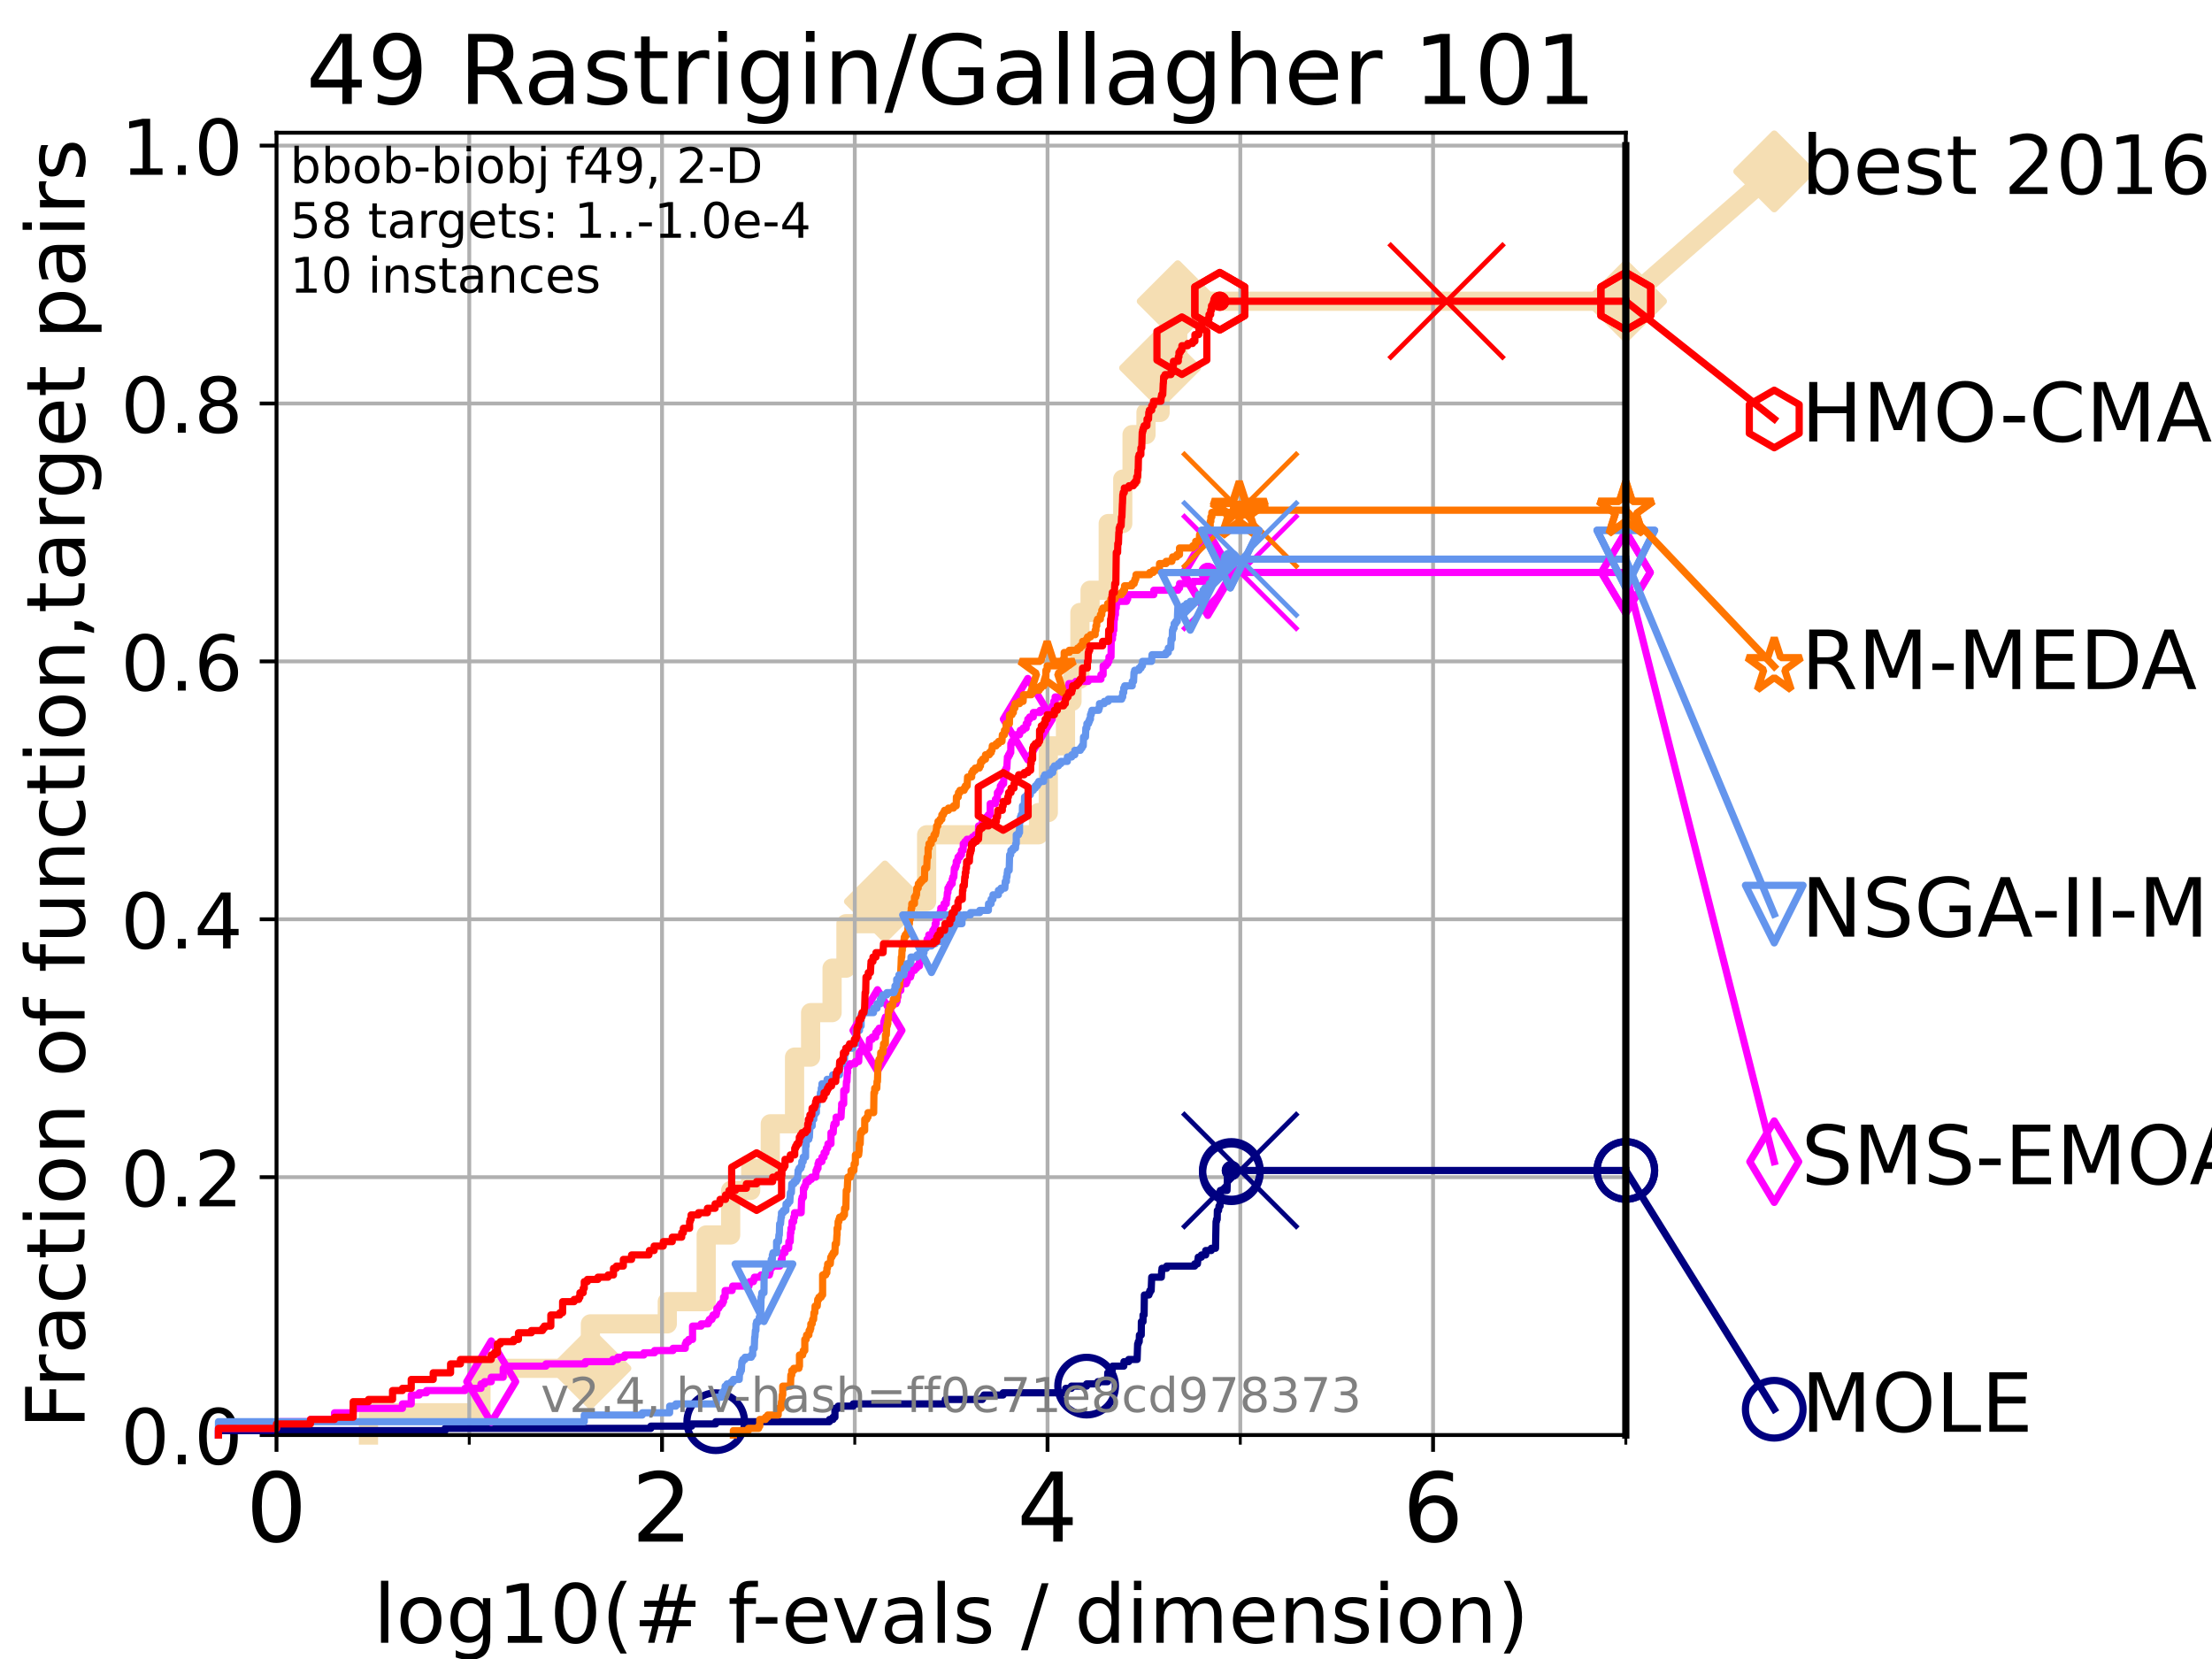 <?xml version="1.0" encoding="utf-8" standalone="no"?>
<!DOCTYPE svg PUBLIC "-//W3C//DTD SVG 1.1//EN"
  "http://www.w3.org/Graphics/SVG/1.1/DTD/svg11.dtd">
<!-- Created with matplotlib (https://matplotlib.org/) -->
<svg height="345.6pt" version="1.1" viewBox="0 0 460.8 345.6" width="460.8pt" xmlns="http://www.w3.org/2000/svg" xmlns:xlink="http://www.w3.org/1999/xlink">
 <defs>
  <style type="text/css">*{stroke-linecap:butt;stroke-linejoin:round;}</style>
 </defs>
 <g id="figure_1">
  <g id="patch_1">
   <path d="M 0 345.6 
L 460.8 345.6 
L 460.8 0 
L 0 0 
z
" style="fill:#ffffff;"/>
  </g>
  <g id="axes_1">
   <g id="patch_2">
    <path d="M 57.6 298.944 
L 338.688 298.944 
L 338.688 27.648 
L 57.6 27.648 
z
" style="fill:#ffffff;"/>
   </g>
   <g id="line2d_1">
    <path d="M 76.759 298.944 
L 76.759 294.313 
L 100.193 294.313 
L 100.193 285.05 
L 122.989 285.05 
L 122.989 275.788 
L 139.009 275.788 
L 139.009 271.157 
L 147.113 271.157 
L 147.113 257.263 
L 152.207 257.263 
L 152.207 248.001 
L 156.388 248.001 
L 156.388 243.37 
L 160.466 243.37 
L 160.466 234.107 
L 165.519 234.107 
L 165.519 220.214 
L 168.865 220.214 
L 168.865 210.951 
L 173.338 210.951 
L 173.338 201.689 
L 176.229 201.689 
L 176.229 192.426 
L 184.347 192.426 
L 184.347 187.795 
L 193.033 187.795 
L 193.033 173.901 
L 216.343 173.901 
L 216.343 169.27 
L 218.381 169.27 
L 218.381 155.377 
L 221.96 155.377 
L 221.96 146.114 
L 223.317 146.114 
L 223.317 141.483 
L 224.967 141.483 
L 224.967 127.589 
L 227.083 127.589 
L 227.083 122.958 
L 230.862 122.958 
L 230.862 109.065 
L 233.89 109.065 
L 233.89 99.802 
L 235.827 99.802 
L 235.827 90.54 
L 238.733 90.54 
L 238.733 85.909 
L 241.669 85.909 
L 241.669 76.646 
L 245.34 76.646 
L 245.34 62.753 
L 338.688 62.753 
" style="fill:none;stroke:#f5deb3;stroke-linecap:square;stroke-width:4;"/>
   </g>
   <g id="line2d_2">
    <defs>
     <path d="M -0 7.778 
L 7.778 0 
L 0 -7.778 
L -7.778 -0 
z
" id="md49dfa00c6" style="stroke:#f5deb3;stroke-linejoin:miter;stroke-width:1.5;"/>
    </defs>
    <g>
     <use style="fill:#f5deb3;stroke:#f5deb3;stroke-linejoin:miter;stroke-width:1.5;" x="122.989" xlink:href="#md49dfa00c6" y="285.05"/>
     <use style="fill:#f5deb3;stroke:#f5deb3;stroke-linejoin:miter;stroke-width:1.5;" x="184.347" xlink:href="#md49dfa00c6" y="187.795"/>
     <use style="fill:#f5deb3;stroke:#f5deb3;stroke-linejoin:miter;stroke-width:1.5;" x="241.669" xlink:href="#md49dfa00c6" y="76.646"/>
     <use style="fill:#f5deb3;stroke:#f5deb3;stroke-linejoin:miter;stroke-width:1.5;" x="245.34" xlink:href="#md49dfa00c6" y="62.753"/>
     <use style="fill:#f5deb3;stroke:#f5deb3;stroke-linejoin:miter;stroke-width:1.5;" x="338.688" xlink:href="#md49dfa00c6" y="62.753"/>
    </g>
   </g>
   <g id="line2d_3">
    <path style="fill:none;stroke:#f5deb3;stroke-linecap:square;stroke-width:4;"/>
    <g/>
   </g>
   <g id="line2d_4">
    <path d="M 338.688 62.753 
L 369.608 35.706 
" style="fill:none;stroke:#f5deb3;stroke-linecap:square;stroke-width:4;"/>
    <g>
     <use style="fill:#f5deb3;stroke:#f5deb3;stroke-linejoin:miter;stroke-width:1.5;" x="338.688" xlink:href="#md49dfa00c6" y="62.753"/>
     <use style="fill:#f5deb3;stroke:#f5deb3;stroke-linejoin:miter;stroke-width:1.5;" x="369.608" xlink:href="#md49dfa00c6" y="35.706"/>
    </g>
   </g>
   <g id="matplotlib.axis_1">
    <g id="xtick_1">
     <g id="line2d_5">
      <path clip-path="url(#p987b4bb9cd)" d="M 57.6 298.944 
L 57.6 27.648 
" style="fill:none;stroke:#b0b0b0;stroke-linecap:square;stroke-width:0.8;"/>
     </g>
     <g id="line2d_6">
      <defs>
       <path d="M 0 0 
L 0 3.5 
" id="mcf5293fb2b" style="stroke:#000000;stroke-width:0.8;"/>
      </defs>
      <g>
       <use style="stroke:#000000;stroke-width:0.8;" x="57.6" xlink:href="#mcf5293fb2b" y="298.944"/>
      </g>
     </g>
     <g id="text_1">
      <!-- 0 -->
      <g transform="translate(51.237 321.141)scale(0.2 -0.2)">
       <defs>
        <path d="M 31.781 66.406 
Q 24.172 66.406 20.328 58.906 
Q 16.5 51.422 16.5 36.375 
Q 16.5 21.391 20.328 13.891 
Q 24.172 6.391 31.781 6.391 
Q 39.453 6.391 43.281 13.891 
Q 47.125 21.391 47.125 36.375 
Q 47.125 51.422 43.281 58.906 
Q 39.453 66.406 31.781 66.406 
z
M 31.781 74.219 
Q 44.047 74.219 50.516 64.516 
Q 56.984 54.828 56.984 36.375 
Q 56.984 17.969 50.516 8.266 
Q 44.047 -1.422 31.781 -1.422 
Q 19.531 -1.422 13.062 8.266 
Q 6.594 17.969 6.594 36.375 
Q 6.594 54.828 13.062 64.516 
Q 19.531 74.219 31.781 74.219 
z
" id="DejaVuSans-48"/>
       </defs>
       <use xlink:href="#DejaVuSans-48"/>
      </g>
     </g>
    </g>
    <g id="xtick_2">
     <g id="line2d_7">
      <path clip-path="url(#p987b4bb9cd)" d="M 137.911 298.944 
L 137.911 27.648 
" style="fill:none;stroke:#b0b0b0;stroke-linecap:square;stroke-width:0.8;"/>
     </g>
     <g id="line2d_8">
      <g>
       <use style="stroke:#000000;stroke-width:0.8;" x="137.911" xlink:href="#mcf5293fb2b" y="298.944"/>
      </g>
     </g>
     <g id="text_2">
      <!-- 2 -->
      <g transform="translate(131.548 321.141)scale(0.2 -0.2)">
       <defs>
        <path d="M 19.188 8.297 
L 53.609 8.297 
L 53.609 0 
L 7.328 0 
L 7.328 8.297 
Q 12.938 14.109 22.625 23.891 
Q 32.328 33.688 34.812 36.531 
Q 39.547 41.844 41.422 45.531 
Q 43.312 49.219 43.312 52.781 
Q 43.312 58.594 39.234 62.25 
Q 35.156 65.922 28.609 65.922 
Q 23.969 65.922 18.812 64.312 
Q 13.672 62.703 7.812 59.422 
L 7.812 69.391 
Q 13.766 71.781 18.938 73 
Q 24.125 74.219 28.422 74.219 
Q 39.75 74.219 46.484 68.547 
Q 53.219 62.891 53.219 53.422 
Q 53.219 48.922 51.531 44.891 
Q 49.859 40.875 45.406 35.406 
Q 44.188 33.984 37.641 27.219 
Q 31.109 20.453 19.188 8.297 
z
" id="DejaVuSans-50"/>
       </defs>
       <use xlink:href="#DejaVuSans-50"/>
      </g>
     </g>
    </g>
    <g id="xtick_3">
     <g id="line2d_9">
      <path clip-path="url(#p987b4bb9cd)" d="M 218.222 298.944 
L 218.222 27.648 
" style="fill:none;stroke:#b0b0b0;stroke-linecap:square;stroke-width:0.8;"/>
     </g>
     <g id="line2d_10">
      <g>
       <use style="stroke:#000000;stroke-width:0.8;" x="218.222" xlink:href="#mcf5293fb2b" y="298.944"/>
      </g>
     </g>
     <g id="text_3">
      <!-- 4 -->
      <g transform="translate(211.859 321.141)scale(0.2 -0.2)">
       <defs>
        <path d="M 37.797 64.312 
L 12.891 25.391 
L 37.797 25.391 
z
M 35.203 72.906 
L 47.609 72.906 
L 47.609 25.391 
L 58.016 25.391 
L 58.016 17.188 
L 47.609 17.188 
L 47.609 0 
L 37.797 0 
L 37.797 17.188 
L 4.891 17.188 
L 4.891 26.703 
z
" id="DejaVuSans-52"/>
       </defs>
       <use xlink:href="#DejaVuSans-52"/>
      </g>
     </g>
    </g>
    <g id="xtick_4">
     <g id="line2d_11">
      <path clip-path="url(#p987b4bb9cd)" d="M 298.533 298.944 
L 298.533 27.648 
" style="fill:none;stroke:#b0b0b0;stroke-linecap:square;stroke-width:0.8;"/>
     </g>
     <g id="line2d_12">
      <g>
       <use style="stroke:#000000;stroke-width:0.8;" x="298.533" xlink:href="#mcf5293fb2b" y="298.944"/>
      </g>
     </g>
     <g id="text_4">
      <!-- 6 -->
      <g transform="translate(292.17 321.141)scale(0.2 -0.2)">
       <defs>
        <path d="M 33.016 40.375 
Q 26.375 40.375 22.484 35.828 
Q 18.609 31.297 18.609 23.391 
Q 18.609 15.531 22.484 10.953 
Q 26.375 6.391 33.016 6.391 
Q 39.656 6.391 43.531 10.953 
Q 47.406 15.531 47.406 23.391 
Q 47.406 31.297 43.531 35.828 
Q 39.656 40.375 33.016 40.375 
z
M 52.594 71.297 
L 52.594 62.312 
Q 48.875 64.062 45.094 64.984 
Q 41.312 65.922 37.594 65.922 
Q 27.828 65.922 22.672 59.328 
Q 17.531 52.734 16.797 39.406 
Q 19.672 43.656 24.016 45.922 
Q 28.375 48.188 33.594 48.188 
Q 44.578 48.188 50.953 41.516 
Q 57.328 34.859 57.328 23.391 
Q 57.328 12.156 50.688 5.359 
Q 44.047 -1.422 33.016 -1.422 
Q 20.359 -1.422 13.672 8.266 
Q 6.984 17.969 6.984 36.375 
Q 6.984 53.656 15.188 63.938 
Q 23.391 74.219 37.203 74.219 
Q 40.922 74.219 44.703 73.484 
Q 48.484 72.75 52.594 71.297 
z
" id="DejaVuSans-54"/>
       </defs>
       <use xlink:href="#DejaVuSans-54"/>
      </g>
     </g>
    </g>
    <g id="xtick_5">
     <g id="line2d_13">
      <path clip-path="url(#p987b4bb9cd)" d="M 97.755 298.944 
L 97.755 27.648 
" style="fill:none;stroke:#b0b0b0;stroke-linecap:square;stroke-width:0.8;"/>
     </g>
     <g id="line2d_14">
      <defs>
       <path d="M 0 0 
L 0 2 
" id="m0e6428881f" style="stroke:#000000;stroke-width:0.6;"/>
      </defs>
      <g>
       <use style="stroke:#000000;stroke-width:0.6;" x="97.755" xlink:href="#m0e6428881f" y="298.944"/>
      </g>
     </g>
    </g>
    <g id="xtick_6">
     <g id="line2d_15">
      <path clip-path="url(#p987b4bb9cd)" d="M 178.066 298.944 
L 178.066 27.648 
" style="fill:none;stroke:#b0b0b0;stroke-linecap:square;stroke-width:0.8;"/>
     </g>
     <g id="line2d_16">
      <g>
       <use style="stroke:#000000;stroke-width:0.6;" x="178.066" xlink:href="#m0e6428881f" y="298.944"/>
      </g>
     </g>
    </g>
    <g id="xtick_7">
     <g id="line2d_17">
      <path clip-path="url(#p987b4bb9cd)" d="M 258.377 298.944 
L 258.377 27.648 
" style="fill:none;stroke:#b0b0b0;stroke-linecap:square;stroke-width:0.8;"/>
     </g>
     <g id="line2d_18">
      <g>
       <use style="stroke:#000000;stroke-width:0.6;" x="258.377" xlink:href="#m0e6428881f" y="298.944"/>
      </g>
     </g>
    </g>
    <g id="xtick_8">
     <g id="line2d_19">
      <path clip-path="url(#p987b4bb9cd)" d="M 338.688 298.944 
L 338.688 27.648 
" style="fill:none;stroke:#b0b0b0;stroke-linecap:square;stroke-width:0.8;"/>
     </g>
     <g id="line2d_20">
      <g>
       <use style="stroke:#000000;stroke-width:0.6;" x="338.688" xlink:href="#m0e6428881f" y="298.944"/>
      </g>
     </g>
    </g>
    <g id="text_5">
     <!-- log10(# f-evals / dimension) -->
     <g transform="translate(77.764 342.218)scale(0.17 -0.17)">
      <defs>
       <path d="M 9.422 75.984 
L 18.406 75.984 
L 18.406 0 
L 9.422 0 
z
" id="DejaVuSans-108"/>
       <path d="M 30.609 48.391 
Q 23.391 48.391 19.188 42.75 
Q 14.984 37.109 14.984 27.297 
Q 14.984 17.484 19.156 11.844 
Q 23.344 6.203 30.609 6.203 
Q 37.797 6.203 41.984 11.859 
Q 46.188 17.531 46.188 27.297 
Q 46.188 37.016 41.984 42.703 
Q 37.797 48.391 30.609 48.391 
z
M 30.609 56 
Q 42.328 56 49.016 48.375 
Q 55.719 40.766 55.719 27.297 
Q 55.719 13.875 49.016 6.219 
Q 42.328 -1.422 30.609 -1.422 
Q 18.844 -1.422 12.172 6.219 
Q 5.516 13.875 5.516 27.297 
Q 5.516 40.766 12.172 48.375 
Q 18.844 56 30.609 56 
z
" id="DejaVuSans-111"/>
       <path d="M 45.406 27.984 
Q 45.406 37.75 41.375 43.109 
Q 37.359 48.484 30.078 48.484 
Q 22.859 48.484 18.828 43.109 
Q 14.797 37.75 14.797 27.984 
Q 14.797 18.266 18.828 12.891 
Q 22.859 7.516 30.078 7.516 
Q 37.359 7.516 41.375 12.891 
Q 45.406 18.266 45.406 27.984 
z
M 54.391 6.781 
Q 54.391 -7.172 48.188 -13.984 
Q 42 -20.797 29.203 -20.797 
Q 24.469 -20.797 20.266 -20.094 
Q 16.062 -19.391 12.109 -17.922 
L 12.109 -9.188 
Q 16.062 -11.328 19.922 -12.344 
Q 23.781 -13.375 27.781 -13.375 
Q 36.625 -13.375 41.016 -8.766 
Q 45.406 -4.156 45.406 5.172 
L 45.406 9.625 
Q 42.625 4.781 38.281 2.391 
Q 33.938 0 27.875 0 
Q 17.828 0 11.672 7.656 
Q 5.516 15.328 5.516 27.984 
Q 5.516 40.672 11.672 48.328 
Q 17.828 56 27.875 56 
Q 33.938 56 38.281 53.609 
Q 42.625 51.219 45.406 46.391 
L 45.406 54.688 
L 54.391 54.688 
z
" id="DejaVuSans-103"/>
       <path d="M 12.406 8.297 
L 28.516 8.297 
L 28.516 63.922 
L 10.984 60.406 
L 10.984 69.391 
L 28.422 72.906 
L 38.281 72.906 
L 38.281 8.297 
L 54.391 8.297 
L 54.391 0 
L 12.406 0 
z
" id="DejaVuSans-49"/>
       <path d="M 31 75.875 
Q 24.469 64.656 21.281 53.656 
Q 18.109 42.672 18.109 31.391 
Q 18.109 20.125 21.312 9.062 
Q 24.516 -2 31 -13.188 
L 23.188 -13.188 
Q 15.875 -1.703 12.234 9.375 
Q 8.594 20.453 8.594 31.391 
Q 8.594 42.281 12.203 53.312 
Q 15.828 64.359 23.188 75.875 
z
" id="DejaVuSans-40"/>
       <path d="M 51.125 44 
L 36.922 44 
L 32.812 27.688 
L 47.125 27.688 
z
M 43.797 71.781 
L 38.719 51.516 
L 52.984 51.516 
L 58.109 71.781 
L 65.922 71.781 
L 60.891 51.516 
L 76.125 51.516 
L 76.125 44 
L 58.984 44 
L 54.984 27.688 
L 70.516 27.688 
L 70.516 20.219 
L 53.078 20.219 
L 48 0 
L 40.188 0 
L 45.219 20.219 
L 30.906 20.219 
L 25.875 0 
L 18.016 0 
L 23.094 20.219 
L 7.719 20.219 
L 7.719 27.688 
L 24.906 27.688 
L 29 44 
L 13.281 44 
L 13.281 51.516 
L 30.906 51.516 
L 35.891 71.781 
z
" id="DejaVuSans-35"/>
       <path id="DejaVuSans-32"/>
       <path d="M 37.109 75.984 
L 37.109 68.5 
L 28.516 68.5 
Q 23.688 68.5 21.797 66.547 
Q 19.922 64.594 19.922 59.516 
L 19.922 54.688 
L 34.719 54.688 
L 34.719 47.703 
L 19.922 47.703 
L 19.922 0 
L 10.891 0 
L 10.891 47.703 
L 2.297 47.703 
L 2.297 54.688 
L 10.891 54.688 
L 10.891 58.5 
Q 10.891 67.625 15.141 71.797 
Q 19.391 75.984 28.609 75.984 
z
" id="DejaVuSans-102"/>
       <path d="M 4.891 31.391 
L 31.203 31.391 
L 31.203 23.391 
L 4.891 23.391 
z
" id="DejaVuSans-45"/>
       <path d="M 56.203 29.594 
L 56.203 25.203 
L 14.891 25.203 
Q 15.484 15.922 20.484 11.062 
Q 25.484 6.203 34.422 6.203 
Q 39.594 6.203 44.453 7.469 
Q 49.312 8.734 54.109 11.281 
L 54.109 2.781 
Q 49.266 0.734 44.188 -0.344 
Q 39.109 -1.422 33.891 -1.422 
Q 20.797 -1.422 13.156 6.188 
Q 5.516 13.812 5.516 26.812 
Q 5.516 40.234 12.766 48.109 
Q 20.016 56 32.328 56 
Q 43.359 56 49.781 48.891 
Q 56.203 41.797 56.203 29.594 
z
M 47.219 32.234 
Q 47.125 39.594 43.094 43.984 
Q 39.062 48.391 32.422 48.391 
Q 24.906 48.391 20.391 44.141 
Q 15.875 39.891 15.188 32.172 
z
" id="DejaVuSans-101"/>
       <path d="M 2.984 54.688 
L 12.5 54.688 
L 29.594 8.797 
L 46.688 54.688 
L 56.203 54.688 
L 35.688 0 
L 23.484 0 
z
" id="DejaVuSans-118"/>
       <path d="M 34.281 27.484 
Q 23.391 27.484 19.188 25 
Q 14.984 22.516 14.984 16.5 
Q 14.984 11.719 18.141 8.906 
Q 21.297 6.109 26.703 6.109 
Q 34.188 6.109 38.703 11.406 
Q 43.219 16.703 43.219 25.484 
L 43.219 27.484 
z
M 52.203 31.203 
L 52.203 0 
L 43.219 0 
L 43.219 8.297 
Q 40.141 3.328 35.547 0.953 
Q 30.953 -1.422 24.312 -1.422 
Q 15.922 -1.422 10.953 3.297 
Q 6 8.016 6 15.922 
Q 6 25.141 12.172 29.828 
Q 18.359 34.516 30.609 34.516 
L 43.219 34.516 
L 43.219 35.406 
Q 43.219 41.609 39.141 45 
Q 35.062 48.391 27.688 48.391 
Q 23 48.391 18.547 47.266 
Q 14.109 46.141 10.016 43.891 
L 10.016 52.203 
Q 14.938 54.109 19.578 55.047 
Q 24.219 56 28.609 56 
Q 40.484 56 46.344 49.844 
Q 52.203 43.703 52.203 31.203 
z
" id="DejaVuSans-97"/>
       <path d="M 44.281 53.078 
L 44.281 44.578 
Q 40.484 46.531 36.375 47.5 
Q 32.281 48.484 27.875 48.484 
Q 21.188 48.484 17.844 46.438 
Q 14.5 44.391 14.5 40.281 
Q 14.5 37.156 16.891 35.375 
Q 19.281 33.594 26.516 31.984 
L 29.594 31.297 
Q 39.156 29.25 43.188 25.516 
Q 47.219 21.781 47.219 15.094 
Q 47.219 7.469 41.188 3.016 
Q 35.156 -1.422 24.609 -1.422 
Q 20.219 -1.422 15.453 -0.562 
Q 10.688 0.297 5.422 2 
L 5.422 11.281 
Q 10.406 8.688 15.234 7.391 
Q 20.062 6.109 24.812 6.109 
Q 31.156 6.109 34.562 8.281 
Q 37.984 10.453 37.984 14.406 
Q 37.984 18.062 35.516 20.016 
Q 33.062 21.969 24.703 23.781 
L 21.578 24.516 
Q 13.234 26.266 9.516 29.906 
Q 5.812 33.547 5.812 39.891 
Q 5.812 47.609 11.281 51.797 
Q 16.75 56 26.812 56 
Q 31.781 56 36.172 55.266 
Q 40.578 54.547 44.281 53.078 
z
" id="DejaVuSans-115"/>
       <path d="M 25.391 72.906 
L 33.688 72.906 
L 8.297 -9.281 
L 0 -9.281 
z
" id="DejaVuSans-47"/>
       <path d="M 45.406 46.391 
L 45.406 75.984 
L 54.391 75.984 
L 54.391 0 
L 45.406 0 
L 45.406 8.203 
Q 42.578 3.328 38.25 0.953 
Q 33.938 -1.422 27.875 -1.422 
Q 17.969 -1.422 11.734 6.484 
Q 5.516 14.406 5.516 27.297 
Q 5.516 40.188 11.734 48.094 
Q 17.969 56 27.875 56 
Q 33.938 56 38.25 53.625 
Q 42.578 51.266 45.406 46.391 
z
M 14.797 27.297 
Q 14.797 17.391 18.875 11.75 
Q 22.953 6.109 30.078 6.109 
Q 37.203 6.109 41.297 11.75 
Q 45.406 17.391 45.406 27.297 
Q 45.406 37.203 41.297 42.844 
Q 37.203 48.484 30.078 48.484 
Q 22.953 48.484 18.875 42.844 
Q 14.797 37.203 14.797 27.297 
z
" id="DejaVuSans-100"/>
       <path d="M 9.422 54.688 
L 18.406 54.688 
L 18.406 0 
L 9.422 0 
z
M 9.422 75.984 
L 18.406 75.984 
L 18.406 64.594 
L 9.422 64.594 
z
" id="DejaVuSans-105"/>
       <path d="M 52 44.188 
Q 55.375 50.25 60.062 53.125 
Q 64.75 56 71.094 56 
Q 79.641 56 84.281 50.016 
Q 88.922 44.047 88.922 33.016 
L 88.922 0 
L 79.891 0 
L 79.891 32.719 
Q 79.891 40.578 77.094 44.375 
Q 74.312 48.188 68.609 48.188 
Q 61.625 48.188 57.562 43.547 
Q 53.516 38.922 53.516 30.906 
L 53.516 0 
L 44.484 0 
L 44.484 32.719 
Q 44.484 40.625 41.703 44.406 
Q 38.922 48.188 33.109 48.188 
Q 26.219 48.188 22.156 43.531 
Q 18.109 38.875 18.109 30.906 
L 18.109 0 
L 9.078 0 
L 9.078 54.688 
L 18.109 54.688 
L 18.109 46.188 
Q 21.188 51.219 25.484 53.609 
Q 29.781 56 35.688 56 
Q 41.656 56 45.828 52.969 
Q 50 49.953 52 44.188 
z
" id="DejaVuSans-109"/>
       <path d="M 54.891 33.016 
L 54.891 0 
L 45.906 0 
L 45.906 32.719 
Q 45.906 40.484 42.875 44.328 
Q 39.844 48.188 33.797 48.188 
Q 26.516 48.188 22.312 43.547 
Q 18.109 38.922 18.109 30.906 
L 18.109 0 
L 9.078 0 
L 9.078 54.688 
L 18.109 54.688 
L 18.109 46.188 
Q 21.344 51.125 25.703 53.562 
Q 30.078 56 35.797 56 
Q 45.219 56 50.047 50.172 
Q 54.891 44.344 54.891 33.016 
z
" id="DejaVuSans-110"/>
       <path d="M 8.016 75.875 
L 15.828 75.875 
Q 23.141 64.359 26.781 53.312 
Q 30.422 42.281 30.422 31.391 
Q 30.422 20.453 26.781 9.375 
Q 23.141 -1.703 15.828 -13.188 
L 8.016 -13.188 
Q 14.5 -2 17.703 9.062 
Q 20.906 20.125 20.906 31.391 
Q 20.906 42.672 17.703 53.656 
Q 14.5 64.656 8.016 75.875 
z
" id="DejaVuSans-41"/>
      </defs>
      <use xlink:href="#DejaVuSans-108"/>
      <use x="27.783" xlink:href="#DejaVuSans-111"/>
      <use x="88.965" xlink:href="#DejaVuSans-103"/>
      <use x="152.441" xlink:href="#DejaVuSans-49"/>
      <use x="216.064" xlink:href="#DejaVuSans-48"/>
      <use x="279.688" xlink:href="#DejaVuSans-40"/>
      <use x="318.701" xlink:href="#DejaVuSans-35"/>
      <use x="402.49" xlink:href="#DejaVuSans-32"/>
      <use x="434.277" xlink:href="#DejaVuSans-102"/>
      <use x="463.982" xlink:href="#DejaVuSans-45"/>
      <use x="500.066" xlink:href="#DejaVuSans-101"/>
      <use x="561.59" xlink:href="#DejaVuSans-118"/>
      <use x="620.77" xlink:href="#DejaVuSans-97"/>
      <use x="682.049" xlink:href="#DejaVuSans-108"/>
      <use x="709.832" xlink:href="#DejaVuSans-115"/>
      <use x="761.932" xlink:href="#DejaVuSans-32"/>
      <use x="793.719" xlink:href="#DejaVuSans-47"/>
      <use x="827.41" xlink:href="#DejaVuSans-32"/>
      <use x="859.197" xlink:href="#DejaVuSans-100"/>
      <use x="922.674" xlink:href="#DejaVuSans-105"/>
      <use x="950.457" xlink:href="#DejaVuSans-109"/>
      <use x="1047.869" xlink:href="#DejaVuSans-101"/>
      <use x="1109.393" xlink:href="#DejaVuSans-110"/>
      <use x="1172.771" xlink:href="#DejaVuSans-115"/>
      <use x="1224.871" xlink:href="#DejaVuSans-105"/>
      <use x="1252.654" xlink:href="#DejaVuSans-111"/>
      <use x="1313.836" xlink:href="#DejaVuSans-110"/>
      <use x="1377.215" xlink:href="#DejaVuSans-41"/>
     </g>
    </g>
   </g>
   <g id="matplotlib.axis_2">
    <g id="ytick_1">
     <g id="line2d_21">
      <path clip-path="url(#p987b4bb9cd)" d="M 57.6 298.944 
L 338.688 298.944 
" style="fill:none;stroke:#b0b0b0;stroke-linecap:square;stroke-width:0.8;"/>
     </g>
     <g id="line2d_22">
      <defs>
       <path d="M 0 0 
L -3.5 0 
" id="md49ab0a820" style="stroke:#000000;stroke-width:0.8;"/>
      </defs>
      <g>
       <use style="stroke:#000000;stroke-width:0.8;" x="57.6" xlink:href="#md49ab0a820" y="298.944"/>
      </g>
     </g>
     <g id="text_6">
      <!-- 0.0 -->
      <g transform="translate(25.155 305.023)scale(0.16 -0.16)">
       <defs>
        <path d="M 10.688 12.406 
L 21 12.406 
L 21 0 
L 10.688 0 
z
" id="DejaVuSans-46"/>
       </defs>
       <use xlink:href="#DejaVuSans-48"/>
       <use x="63.623" xlink:href="#DejaVuSans-46"/>
       <use x="95.41" xlink:href="#DejaVuSans-48"/>
      </g>
     </g>
    </g>
    <g id="ytick_2">
     <g id="line2d_23">
      <path clip-path="url(#p987b4bb9cd)" d="M 57.6 245.222 
L 338.688 245.222 
" style="fill:none;stroke:#b0b0b0;stroke-linecap:square;stroke-width:0.8;"/>
     </g>
     <g id="line2d_24">
      <g>
       <use style="stroke:#000000;stroke-width:0.8;" x="57.6" xlink:href="#md49ab0a820" y="245.222"/>
      </g>
     </g>
     <g id="text_7">
      <!-- 0.2 -->
      <g transform="translate(25.155 251.301)scale(0.16 -0.16)">
       <use xlink:href="#DejaVuSans-48"/>
       <use x="63.623" xlink:href="#DejaVuSans-46"/>
       <use x="95.41" xlink:href="#DejaVuSans-50"/>
      </g>
     </g>
    </g>
    <g id="ytick_3">
     <g id="line2d_25">
      <path clip-path="url(#p987b4bb9cd)" d="M 57.6 191.5 
L 338.688 191.5 
" style="fill:none;stroke:#b0b0b0;stroke-linecap:square;stroke-width:0.8;"/>
     </g>
     <g id="line2d_26">
      <g>
       <use style="stroke:#000000;stroke-width:0.8;" x="57.6" xlink:href="#md49ab0a820" y="191.5"/>
      </g>
     </g>
     <g id="text_8">
      <!-- 0.4 -->
      <g transform="translate(25.155 197.579)scale(0.16 -0.16)">
       <use xlink:href="#DejaVuSans-48"/>
       <use x="63.623" xlink:href="#DejaVuSans-46"/>
       <use x="95.41" xlink:href="#DejaVuSans-52"/>
      </g>
     </g>
    </g>
    <g id="ytick_4">
     <g id="line2d_27">
      <path clip-path="url(#p987b4bb9cd)" d="M 57.6 137.778 
L 338.688 137.778 
" style="fill:none;stroke:#b0b0b0;stroke-linecap:square;stroke-width:0.8;"/>
     </g>
     <g id="line2d_28">
      <g>
       <use style="stroke:#000000;stroke-width:0.8;" x="57.6" xlink:href="#md49ab0a820" y="137.778"/>
      </g>
     </g>
     <g id="text_9">
      <!-- 0.6 -->
      <g transform="translate(25.155 143.857)scale(0.16 -0.16)">
       <use xlink:href="#DejaVuSans-48"/>
       <use x="63.623" xlink:href="#DejaVuSans-46"/>
       <use x="95.41" xlink:href="#DejaVuSans-54"/>
      </g>
     </g>
    </g>
    <g id="ytick_5">
     <g id="line2d_29">
      <path clip-path="url(#p987b4bb9cd)" d="M 57.6 84.056 
L 338.688 84.056 
" style="fill:none;stroke:#b0b0b0;stroke-linecap:square;stroke-width:0.8;"/>
     </g>
     <g id="line2d_30">
      <g>
       <use style="stroke:#000000;stroke-width:0.8;" x="57.6" xlink:href="#md49ab0a820" y="84.056"/>
      </g>
     </g>
     <g id="text_10">
      <!-- 0.8 -->
      <g transform="translate(25.155 90.135)scale(0.16 -0.16)">
       <defs>
        <path d="M 31.781 34.625 
Q 24.75 34.625 20.719 30.859 
Q 16.703 27.094 16.703 20.516 
Q 16.703 13.922 20.719 10.156 
Q 24.75 6.391 31.781 6.391 
Q 38.812 6.391 42.859 10.172 
Q 46.922 13.969 46.922 20.516 
Q 46.922 27.094 42.891 30.859 
Q 38.875 34.625 31.781 34.625 
z
M 21.922 38.812 
Q 15.578 40.375 12.031 44.719 
Q 8.5 49.078 8.5 55.328 
Q 8.5 64.062 14.719 69.141 
Q 20.953 74.219 31.781 74.219 
Q 42.672 74.219 48.875 69.141 
Q 55.078 64.062 55.078 55.328 
Q 55.078 49.078 51.531 44.719 
Q 48 40.375 41.703 38.812 
Q 48.828 37.156 52.797 32.312 
Q 56.781 27.484 56.781 20.516 
Q 56.781 9.906 50.312 4.234 
Q 43.844 -1.422 31.781 -1.422 
Q 19.734 -1.422 13.25 4.234 
Q 6.781 9.906 6.781 20.516 
Q 6.781 27.484 10.781 32.312 
Q 14.797 37.156 21.922 38.812 
z
M 18.312 54.391 
Q 18.312 48.734 21.844 45.562 
Q 25.391 42.391 31.781 42.391 
Q 38.141 42.391 41.719 45.562 
Q 45.312 48.734 45.312 54.391 
Q 45.312 60.062 41.719 63.234 
Q 38.141 66.406 31.781 66.406 
Q 25.391 66.406 21.844 63.234 
Q 18.312 60.062 18.312 54.391 
z
" id="DejaVuSans-56"/>
       </defs>
       <use xlink:href="#DejaVuSans-48"/>
       <use x="63.623" xlink:href="#DejaVuSans-46"/>
       <use x="95.41" xlink:href="#DejaVuSans-56"/>
      </g>
     </g>
    </g>
    <g id="ytick_6">
     <g id="line2d_31">
      <path clip-path="url(#p987b4bb9cd)" d="M 57.6 30.334 
L 338.688 30.334 
" style="fill:none;stroke:#b0b0b0;stroke-linecap:square;stroke-width:0.8;"/>
     </g>
     <g id="line2d_32">
      <g>
       <use style="stroke:#000000;stroke-width:0.8;" x="57.6" xlink:href="#md49ab0a820" y="30.334"/>
      </g>
     </g>
     <g id="text_11">
      <!-- 1.0 -->
      <g transform="translate(25.155 36.413)scale(0.16 -0.16)">
       <use xlink:href="#DejaVuSans-49"/>
       <use x="63.623" xlink:href="#DejaVuSans-46"/>
       <use x="95.41" xlink:href="#DejaVuSans-48"/>
      </g>
     </g>
    </g>
    <g id="text_12">
     <!-- Fraction of function,target pairs -->
     <g transform="translate(17.62 297.681)rotate(-90)scale(0.17 -0.17)">
      <defs>
       <path d="M 9.812 72.906 
L 51.703 72.906 
L 51.703 64.594 
L 19.672 64.594 
L 19.672 43.109 
L 48.578 43.109 
L 48.578 34.812 
L 19.672 34.812 
L 19.672 0 
L 9.812 0 
z
" id="DejaVuSans-70"/>
       <path d="M 41.109 46.297 
Q 39.594 47.172 37.812 47.578 
Q 36.031 48 33.891 48 
Q 26.266 48 22.188 43.047 
Q 18.109 38.094 18.109 28.812 
L 18.109 0 
L 9.078 0 
L 9.078 54.688 
L 18.109 54.688 
L 18.109 46.188 
Q 20.953 51.172 25.484 53.578 
Q 30.031 56 36.531 56 
Q 37.453 56 38.578 55.875 
Q 39.703 55.766 41.062 55.516 
z
" id="DejaVuSans-114"/>
       <path d="M 48.781 52.594 
L 48.781 44.188 
Q 44.969 46.297 41.141 47.344 
Q 37.312 48.391 33.406 48.391 
Q 24.656 48.391 19.812 42.844 
Q 14.984 37.312 14.984 27.297 
Q 14.984 17.281 19.812 11.734 
Q 24.656 6.203 33.406 6.203 
Q 37.312 6.203 41.141 7.25 
Q 44.969 8.297 48.781 10.406 
L 48.781 2.094 
Q 45.016 0.344 40.984 -0.531 
Q 36.969 -1.422 32.422 -1.422 
Q 20.062 -1.422 12.781 6.344 
Q 5.516 14.109 5.516 27.297 
Q 5.516 40.672 12.859 48.328 
Q 20.219 56 33.016 56 
Q 37.156 56 41.109 55.141 
Q 45.062 54.297 48.781 52.594 
z
" id="DejaVuSans-99"/>
       <path d="M 18.312 70.219 
L 18.312 54.688 
L 36.812 54.688 
L 36.812 47.703 
L 18.312 47.703 
L 18.312 18.016 
Q 18.312 11.328 20.141 9.422 
Q 21.969 7.516 27.594 7.516 
L 36.812 7.516 
L 36.812 0 
L 27.594 0 
Q 17.188 0 13.234 3.875 
Q 9.281 7.766 9.281 18.016 
L 9.281 47.703 
L 2.688 47.703 
L 2.688 54.688 
L 9.281 54.688 
L 9.281 70.219 
z
" id="DejaVuSans-116"/>
       <path d="M 8.5 21.578 
L 8.5 54.688 
L 17.484 54.688 
L 17.484 21.922 
Q 17.484 14.156 20.5 10.266 
Q 23.531 6.391 29.594 6.391 
Q 36.859 6.391 41.078 11.031 
Q 45.312 15.672 45.312 23.688 
L 45.312 54.688 
L 54.297 54.688 
L 54.297 0 
L 45.312 0 
L 45.312 8.406 
Q 42.047 3.422 37.719 1 
Q 33.406 -1.422 27.688 -1.422 
Q 18.266 -1.422 13.375 4.438 
Q 8.5 10.297 8.5 21.578 
z
M 31.109 56 
z
" id="DejaVuSans-117"/>
       <path d="M 11.719 12.406 
L 22.016 12.406 
L 22.016 4 
L 14.016 -11.625 
L 7.719 -11.625 
L 11.719 4 
z
" id="DejaVuSans-44"/>
       <path d="M 18.109 8.203 
L 18.109 -20.797 
L 9.078 -20.797 
L 9.078 54.688 
L 18.109 54.688 
L 18.109 46.391 
Q 20.953 51.266 25.266 53.625 
Q 29.594 56 35.594 56 
Q 45.562 56 51.781 48.094 
Q 58.016 40.188 58.016 27.297 
Q 58.016 14.406 51.781 6.484 
Q 45.562 -1.422 35.594 -1.422 
Q 29.594 -1.422 25.266 0.953 
Q 20.953 3.328 18.109 8.203 
z
M 48.688 27.297 
Q 48.688 37.203 44.609 42.844 
Q 40.531 48.484 33.406 48.484 
Q 26.266 48.484 22.188 42.844 
Q 18.109 37.203 18.109 27.297 
Q 18.109 17.391 22.188 11.75 
Q 26.266 6.109 33.406 6.109 
Q 40.531 6.109 44.609 11.75 
Q 48.688 17.391 48.688 27.297 
z
" id="DejaVuSans-112"/>
      </defs>
      <use xlink:href="#DejaVuSans-70"/>
      <use x="50.27" xlink:href="#DejaVuSans-114"/>
      <use x="91.383" xlink:href="#DejaVuSans-97"/>
      <use x="152.662" xlink:href="#DejaVuSans-99"/>
      <use x="207.643" xlink:href="#DejaVuSans-116"/>
      <use x="246.852" xlink:href="#DejaVuSans-105"/>
      <use x="274.635" xlink:href="#DejaVuSans-111"/>
      <use x="335.816" xlink:href="#DejaVuSans-110"/>
      <use x="399.195" xlink:href="#DejaVuSans-32"/>
      <use x="430.982" xlink:href="#DejaVuSans-111"/>
      <use x="492.164" xlink:href="#DejaVuSans-102"/>
      <use x="527.369" xlink:href="#DejaVuSans-32"/>
      <use x="559.156" xlink:href="#DejaVuSans-102"/>
      <use x="594.361" xlink:href="#DejaVuSans-117"/>
      <use x="657.74" xlink:href="#DejaVuSans-110"/>
      <use x="721.119" xlink:href="#DejaVuSans-99"/>
      <use x="776.1" xlink:href="#DejaVuSans-116"/>
      <use x="815.309" xlink:href="#DejaVuSans-105"/>
      <use x="843.092" xlink:href="#DejaVuSans-111"/>
      <use x="904.273" xlink:href="#DejaVuSans-110"/>
      <use x="967.652" xlink:href="#DejaVuSans-44"/>
      <use x="999.439" xlink:href="#DejaVuSans-116"/>
      <use x="1038.648" xlink:href="#DejaVuSans-97"/>
      <use x="1099.928" xlink:href="#DejaVuSans-114"/>
      <use x="1139.291" xlink:href="#DejaVuSans-103"/>
      <use x="1202.768" xlink:href="#DejaVuSans-101"/>
      <use x="1264.291" xlink:href="#DejaVuSans-116"/>
      <use x="1303.5" xlink:href="#DejaVuSans-32"/>
      <use x="1335.287" xlink:href="#DejaVuSans-112"/>
      <use x="1398.764" xlink:href="#DejaVuSans-97"/>
      <use x="1460.043" xlink:href="#DejaVuSans-105"/>
      <use x="1487.826" xlink:href="#DejaVuSans-114"/>
      <use x="1528.939" xlink:href="#DejaVuSans-115"/>
     </g>
    </g>
   </g>
   <g id="line2d_33">
    <defs>
     <path d="M 0 1.5 
C 0.398 1.5 0.779 1.342 1.061 1.061 
C 1.342 0.779 1.5 0.398 1.5 0 
C 1.5 -0.398 1.342 -0.779 1.061 -1.061 
C 0.779 -1.342 0.398 -1.5 0 -1.5 
C -0.398 -1.5 -0.779 -1.342 -1.061 -1.061 
C -1.342 -0.779 -1.5 -0.398 -1.5 0 
C -1.5 0.398 -1.342 0.779 -1.061 1.061 
C -0.779 1.342 -0.398 1.5 0 1.5 
z
" id="m835eecdc6c" style="stroke:#f5deb3;"/>
    </defs>
    <g>
     <use style="fill:#f5deb3;stroke:#f5deb3;" x="245.34" xlink:href="#m835eecdc6c" y="62.753"/>
     <use style="fill:#f5deb3;stroke:#f5deb3;" x="245.34" xlink:href="#m835eecdc6c" y="62.753"/>
    </g>
   </g>
   <g id="line2d_34">
    <defs>
     <path d="M 0 1.5 
C 0.398 1.5 0.779 1.342 1.061 1.061 
C 1.342 0.779 1.5 0.398 1.5 0 
C 1.5 -0.398 1.342 -0.779 1.061 -1.061 
C 0.779 -1.342 0.398 -1.5 0 -1.5 
C -0.398 -1.5 -0.779 -1.342 -1.061 -1.061 
C -1.342 -0.779 -1.5 -0.398 -1.5 0 
C -1.5 0.398 -1.342 0.779 -1.061 1.061 
C -0.779 1.342 -0.398 1.5 0 1.5 
z
" id="m975aa066f8" style="stroke:#000080;"/>
    </defs>
    <g>
     <use style="fill:#000080;stroke:#000080;" x="256.513" xlink:href="#m975aa066f8" y="243.833"/>
     <use style="fill:#000080;stroke:#000080;" x="256.513" xlink:href="#m975aa066f8" y="243.833"/>
    </g>
   </g>
   <g id="line2d_35">
    <path d="M 45.512 298.944 
L 45.512 298.018 
L 92.738 298.018 
L 92.738 297.555 
L 135.582 297.555 
L 135.582 297.092 
L 144.087 297.092 
L 144.087 296.628 
L 149.104 296.628 
L 149.104 296.165 
L 172.792 296.165 
L 172.792 295.702 
L 173.52 295.702 
L 173.52 295.239 
L 173.933 295.239 
L 173.933 293.387 
L 174.605 293.387 
L 174.605 292.923 
L 177.723 292.923 
L 177.723 292.46 
L 196.929 292.46 
L 196.929 291.534 
L 204.642 291.534 
L 204.642 291.071 
L 204.971 291.071 
L 204.971 290.608 
L 208.962 290.608 
L 208.962 290.145 
L 221.984 290.145 
L 222.009 289.218 
L 223.179 289.218 
L 223.179 288.755 
L 226.364 288.755 
L 226.364 288.292 
L 228.703 288.292 
L 228.703 287.829 
L 230.73 287.829 
L 230.766 285.977 
L 231.645 285.977 
L 231.718 285.05 
L 231.78 285.05 
L 231.78 284.587 
L 234.111 284.587 
L 234.135 283.661 
L 235.128 283.661 
L 235.128 283.198 
L 236.882 283.198 
L 236.992 279.956 
L 237.128 279.956 
L 237.128 279.493 
L 237.319 279.493 
L 237.361 278.104 
L 237.742 278.104 
L 237.768 275.325 
L 238.112 275.325 
L 238.112 273.935 
L 238.337 273.935 
L 238.394 269.767 
L 239.338 269.767 
L 239.338 269.304 
L 239.542 269.304 
L 239.542 268.841 
L 239.811 268.841 
L 239.921 266.062 
L 241.93 266.062 
L 242 264.673 
L 242.067 264.673 
L 242.067 264.21 
L 243.045 264.21 
L 243.045 263.747 
L 248.876 263.747 
L 248.876 263.284 
L 249.451 263.284 
L 249.549 262.357 
L 249.61 262.357 
L 249.61 261.894 
L 250.272 261.894 
L 250.272 261.431 
L 251.167 261.431 
L 251.167 260.505 
L 252.33 260.505 
L 252.33 260.042 
L 253.216 260.042 
L 253.326 254.484 
L 253.418 254.484 
L 253.418 254.021 
L 253.562 254.021 
L 253.6 252.169 
L 253.847 252.169 
L 253.942 251.243 
L 254.168 251.243 
L 254.206 248.001 
L 255.612 248.001 
L 255.693 245.222 
L 256.327 245.222 
L 256.327 244.296 
L 256.513 244.296 
L 256.513 243.833 
L 338.688 243.833 
L 338.688 243.833 
" style="fill:none;stroke:#000080;stroke-linecap:square;stroke-width:1.5;"/>
   </g>
   <g id="line2d_36">
    <defs>
     <path d="M 0 6 
C 1.591 6 3.117 5.368 4.243 4.243 
C 5.368 3.117 6 1.591 6 0 
C 6 -1.591 5.368 -3.117 4.243 -4.243 
C 3.117 -5.368 1.591 -6 0 -6 
C -1.591 -6 -3.117 -5.368 -4.243 -4.243 
C -5.368 -3.117 -6 -1.591 -6 0 
C -6 1.591 -5.368 3.117 -4.243 4.243 
C -3.117 5.368 -1.591 6 0 6 
z
" id="m23b867f675" style="stroke:#000080;stroke-width:1.5;"/>
    </defs>
    <g>
     <use style="fill-opacity:0;stroke:#000080;stroke-width:1.5;" x="149.104" xlink:href="#m23b867f675" y="296.165"/>
     <use style="fill-opacity:0;stroke:#000080;stroke-width:1.5;" x="226.364" xlink:href="#m23b867f675" y="288.755"/>
     <use style="fill-opacity:0;stroke:#000080;stroke-width:1.5;" x="256.513" xlink:href="#m23b867f675" y="244.296"/>
     <use style="fill-opacity:0;stroke:#000080;stroke-width:1.5;" x="256.513" xlink:href="#m23b867f675" y="243.833"/>
     <use style="fill-opacity:0;stroke:#000080;stroke-width:1.5;" x="338.688" xlink:href="#m23b867f675" y="243.833"/>
    </g>
   </g>
   <g id="line2d_37">
    <path style="fill:none;stroke:#000080;stroke-linecap:square;stroke-width:1.5;"/>
    <g/>
   </g>
   <g id="line2d_38">
    <path clip-path="url(#p987b4bb9cd)" d="M 258.377 243.833 
" style="fill:none;stroke:#000080;stroke-linecap:square;stroke-width:1.5;"/>
    <defs>
     <path d="M -12 12 
L 12 -12 
M -12 -12 
L 12 12 
" id="m9f0e4d6521" style="stroke:#000080;"/>
    </defs>
    <g clip-path="url(#p987b4bb9cd)">
     <use style="fill:#000080;stroke:#000080;" x="258.377" xlink:href="#m9f0e4d6521" y="243.833"/>
    </g>
   </g>
   <g id="line2d_39">
    <defs>
     <path d="M 0 1.5 
C 0.398 1.5 0.779 1.342 1.061 1.061 
C 1.342 0.779 1.5 0.398 1.5 0 
C 1.5 -0.398 1.342 -0.779 1.061 -1.061 
C 0.779 -1.342 0.398 -1.5 0 -1.5 
C -0.398 -1.5 -0.779 -1.342 -1.061 -1.061 
C -1.342 -0.779 -1.5 -0.398 -1.5 0 
C -1.5 0.398 -1.342 0.779 -1.061 1.061 
C -0.779 1.342 -0.398 1.5 0 1.5 
z
" id="ma8c34ec1a9" style="stroke:#ff00ff;"/>
    </defs>
    <g>
     <use style="fill:#ff00ff;stroke:#ff00ff;" x="251.603" xlink:href="#ma8c34ec1a9" y="119.253"/>
     <use style="fill:#ff00ff;stroke:#ff00ff;" x="251.603" xlink:href="#ma8c34ec1a9" y="119.253"/>
    </g>
   </g>
   <g id="line2d_40">
    <path d="M 45.512 298.944 
L 45.512 297.555 
L 57.6 297.555 
L 57.6 296.165 
L 64.671 296.165 
L 64.671 295.702 
L 69.688 295.702 
L 69.688 294.313 
L 73.579 294.313 
L 73.579 293.387 
L 83.83 293.387 
L 83.83 292.46 
L 85.667 292.46 
L 85.667 290.608 
L 87.33 290.608 
L 87.33 290.145 
L 88.847 290.145 
L 88.847 289.682 
L 96.861 289.682 
L 96.861 289.218 
L 100.193 289.218 
L 100.193 288.292 
L 100.935 288.292 
L 100.935 287.829 
L 102.331 287.829 
L 102.331 286.903 
L 104.826 286.903 
L 104.826 285.05 
L 105.952 285.05 
L 105.952 284.587 
L 113.735 284.587 
L 113.735 284.124 
L 121.931 284.124 
L 121.931 283.661 
L 127.643 283.661 
L 127.643 283.198 
L 128.709 283.198 
L 128.709 282.735 
L 130.128 282.735 
L 130.128 282.272 
L 134.128 282.272 
L 134.128 281.809 
L 136.362 281.809 
L 136.362 281.345 
L 140.196 281.345 
L 140.196 280.882 
L 142.753 280.882 
L 142.753 279.956 
L 142.95 279.956 
L 142.95 279.493 
L 143.464 279.493 
L 143.464 279.03 
L 144.27 279.03 
L 144.27 276.251 
L 146.053 276.251 
L 146.053 275.788 
L 147.52 275.788 
L 147.52 275.325 
L 147.77 275.325 
L 147.77 274.862 
L 148.306 274.862 
L 148.306 274.399 
L 148.545 274.399 
L 148.545 273.935 
L 149.196 273.935 
L 149.196 273.472 
L 149.332 273.472 
L 149.332 272.546 
L 149.735 272.546 
L 149.735 272.083 
L 150.042 272.083 
L 150.042 271.62 
L 150.514 271.62 
L 150.514 271.157 
L 150.725 271.157 
L 150.725 270.231 
L 151.056 270.231 
L 151.056 268.841 
L 152.512 268.841 
L 152.512 268.378 
L 152.625 268.378 
L 152.625 267.915 
L 156.022 267.915 
L 156.022 267.452 
L 156.175 267.452 
L 156.175 266.989 
L 156.953 266.989 
L 156.953 266.526 
L 157.157 266.526 
L 157.157 266.062 
L 158.519 266.062 
L 158.519 265.599 
L 160.274 265.599 
L 160.274 265.136 
L 160.418 265.136 
L 160.418 264.21 
L 160.751 264.21 
L 160.751 263.747 
L 162.454 263.747 
L 162.454 263.284 
L 162.666 263.284 
L 162.75 262.357 
L 162.938 262.357 
L 162.958 260.968 
L 163.53 260.968 
L 163.53 260.042 
L 164.295 260.042 
L 164.334 258.653 
L 164.619 258.653 
L 164.675 256.8 
L 164.769 256.8 
L 164.769 255.874 
L 164.992 255.874 
L 164.992 254.484 
L 165.339 254.484 
L 165.339 253.558 
L 165.519 253.558 
L 165.519 252.632 
L 166.895 252.632 
L 166.978 249.853 
L 167.093 249.853 
L 167.093 249.39 
L 167.369 249.39 
L 167.369 247.538 
L 167.593 247.538 
L 167.593 247.075 
L 167.798 247.075 
L 167.892 246.148 
L 168.461 246.148 
L 168.461 245.685 
L 169.027 245.685 
L 169.027 245.222 
L 169.939 245.222 
L 169.995 243.833 
L 170.188 243.833 
L 170.188 243.37 
L 170.406 243.37 
L 170.406 242.443 
L 170.554 242.443 
L 170.554 241.98 
L 171.225 241.98 
L 171.225 241.054 
L 171.671 241.054 
L 171.671 240.128 
L 172.069 240.128 
L 172.155 239.201 
L 172.422 239.201 
L 172.482 238.275 
L 173.107 238.275 
L 173.107 235.96 
L 173.576 235.96 
L 173.644 234.57 
L 173.744 234.57 
L 173.744 234.107 
L 174.175 234.107 
L 174.175 232.718 
L 175.201 232.718 
L 175.294 230.865 
L 175.334 230.865 
L 175.334 229.939 
L 175.758 229.939 
L 175.767 227.16 
L 176.258 227.16 
L 176.325 225.308 
L 176.431 225.308 
L 176.517 223.455 
L 176.574 223.455 
L 176.574 222.066 
L 176.987 222.066 
L 176.987 221.603 
L 178.171 221.603 
L 178.171 221.14 
L 178.884 221.14 
L 178.95 219.287 
L 179.254 219.287 
L 179.254 218.824 
L 179.902 218.824 
L 179.902 218.361 
L 181.034 218.361 
L 181.122 216.509 
L 181.698 216.509 
L 181.698 216.045 
L 182.419 216.045 
L 182.419 215.119 
L 182.795 215.119 
L 182.795 214.656 
L 183.138 214.656 
L 183.138 214.193 
L 184.064 214.193 
L 184.12 212.804 
L 184.261 212.804 
L 184.261 212.34 
L 184.431 212.34 
L 184.431 211.877 
L 184.968 211.877 
L 185.015 210.488 
L 185.363 210.488 
L 185.363 210.025 
L 185.636 210.025 
L 185.636 209.099 
L 186.656 209.099 
L 186.656 208.635 
L 186.873 208.635 
L 186.963 207.709 
L 187.056 207.709 
L 187.093 206.32 
L 187.655 206.32 
L 187.665 204.931 
L 188.785 204.931 
L 188.785 204.467 
L 188.996 204.467 
L 188.996 204.004 
L 189.112 204.004 
L 189.112 203.541 
L 189.686 203.541 
L 189.686 203.078 
L 189.815 203.078 
L 189.815 202.152 
L 190.53 202.152 
L 190.53 201.689 
L 190.968 201.689 
L 190.968 201.226 
L 191.545 201.226 
L 191.545 200.299 
L 191.876 200.299 
L 191.923 198.447 
L 192.193 198.447 
L 192.193 197.984 
L 192.47 197.984 
L 192.47 197.521 
L 192.709 197.521 
L 192.709 197.057 
L 193.129 197.057 
L 193.129 195.668 
L 193.493 195.668 
L 193.493 194.742 
L 194.254 194.742 
L 194.326 193.816 
L 194.629 193.816 
L 194.629 193.353 
L 194.82 193.353 
L 194.82 192.426 
L 195.006 192.426 
L 195.006 191.5 
L 195.157 191.5 
L 195.157 191.037 
L 195.8 191.037 
L 195.8 190.111 
L 195.982 190.111 
L 195.982 189.184 
L 196.649 189.184 
L 196.655 188.258 
L 197.132 188.258 
L 197.132 187.332 
L 197.257 187.332 
L 197.356 185.943 
L 197.473 185.943 
L 197.473 185.016 
L 197.727 185.016 
L 197.727 184.553 
L 197.968 184.553 
L 197.968 184.09 
L 198.359 184.09 
L 198.359 183.164 
L 198.492 183.164 
L 198.492 182.701 
L 198.701 182.701 
L 198.808 180.848 
L 199.043 180.848 
L 199.043 180.385 
L 199.204 180.385 
L 199.204 179.459 
L 199.492 179.459 
L 199.579 178.533 
L 199.966 178.533 
L 199.966 178.07 
L 200.291 178.07 
L 200.298 177.143 
L 200.65 177.143 
L 200.667 175.754 
L 201.023 175.754 
L 201.023 175.291 
L 201.446 175.291 
L 201.446 174.828 
L 202.571 174.828 
L 202.571 174.365 
L 203.133 174.365 
L 203.133 173.901 
L 203.811 173.901 
L 203.863 172.049 
L 204.609 172.049 
L 204.636 170.66 
L 205.471 170.66 
L 205.471 170.196 
L 205.879 170.196 
L 205.879 169.733 
L 206.278 169.733 
L 206.278 167.418 
L 207.371 167.418 
L 207.371 166.492 
L 207.774 166.492 
L 207.774 165.102 
L 208.107 165.102 
L 208.107 164.639 
L 208.374 164.639 
L 208.396 163.713 
L 208.687 163.713 
L 208.687 163.25 
L 209.072 163.25 
L 209.113 161.397 
L 209.347 161.397 
L 209.355 160.471 
L 209.589 160.471 
L 209.589 160.008 
L 209.741 160.008 
L 209.84 158.155 
L 209.858 158.155 
L 209.858 157.692 
L 210.096 157.692 
L 210.096 157.229 
L 210.351 157.229 
L 210.351 156.766 
L 210.56 156.766 
L 210.58 154.914 
L 210.769 154.914 
L 210.769 154.45 
L 211.195 154.45 
L 211.195 153.524 
L 211.639 153.524 
L 211.639 153.061 
L 212.393 153.061 
L 212.393 152.598 
L 212.546 152.598 
L 212.546 152.135 
L 213.133 152.135 
L 213.133 151.672 
L 213.769 151.672 
L 213.769 150.745 
L 214.113 150.745 
L 214.113 149.819 
L 214.495 149.819 
L 214.495 149.356 
L 215.255 149.356 
L 215.255 148.43 
L 216.685 148.43 
L 216.685 147.967 
L 219.192 147.967 
L 219.243 147.04 
L 219.519 147.04 
L 219.519 146.114 
L 219.798 146.114 
L 219.798 145.188 
L 221.395 145.188 
L 221.395 144.725 
L 221.828 144.725 
L 221.828 143.799 
L 222.512 143.799 
L 222.512 143.336 
L 222.645 143.336 
L 222.675 142.409 
L 224.119 142.409 
L 224.119 141.946 
L 226.691 141.946 
L 226.691 141.483 
L 229.347 141.483 
L 229.347 140.557 
L 229.803 140.557 
L 229.803 138.704 
L 230.398 138.704 
L 230.398 138.241 
L 230.792 138.241 
L 230.792 137.778 
L 231.015 137.778 
L 231.015 136.852 
L 231.445 136.852 
L 231.494 133.147 
L 231.746 133.147 
L 231.746 132.221 
L 231.865 132.221 
L 231.865 131.294 
L 232.03 131.294 
L 232.097 128.979 
L 232.193 128.979 
L 232.215 128.053 
L 232.367 128.053 
L 232.367 126.663 
L 232.544 126.663 
L 232.544 125.737 
L 232.699 125.737 
L 232.699 125.274 
L 234.692 125.274 
L 234.692 124.811 
L 234.911 124.811 
L 234.911 123.884 
L 240.357 123.884 
L 240.357 122.958 
L 245.393 122.958 
L 245.393 122.495 
L 245.732 122.495 
L 245.732 121.569 
L 248.539 121.569 
L 248.539 121.106 
L 250.968 121.106 
L 250.968 120.179 
L 251.082 120.179 
L 251.082 119.716 
L 251.603 119.716 
L 251.603 119.253 
L 338.688 119.253 
L 338.688 119.253 
" style="fill:none;stroke:#ff00ff;stroke-linecap:square;stroke-width:1.5;"/>
   </g>
   <g id="line2d_41">
    <defs>
     <path d="M -0 8.485 
L 5.091 0 
L 0 -8.485 
L -5.091 -0 
z
" id="mfd59fc0aa5" style="stroke:#ff00ff;stroke-linejoin:miter;stroke-width:1.5;"/>
    </defs>
    <g>
     <use style="fill-opacity:0;stroke:#ff00ff;stroke-linejoin:miter;stroke-width:1.5;" x="102.331" xlink:href="#mfd59fc0aa5" y="287.829"/>
     <use style="fill-opacity:0;stroke:#ff00ff;stroke-linejoin:miter;stroke-width:1.5;" x="182.795" xlink:href="#mfd59fc0aa5" y="214.656"/>
     <use style="fill-opacity:0;stroke:#ff00ff;stroke-linejoin:miter;stroke-width:1.5;" x="214.113" xlink:href="#mfd59fc0aa5" y="149.819"/>
     <use style="fill-opacity:0;stroke:#ff00ff;stroke-linejoin:miter;stroke-width:1.5;" x="251.603" xlink:href="#mfd59fc0aa5" y="119.716"/>
     <use style="fill-opacity:0;stroke:#ff00ff;stroke-linejoin:miter;stroke-width:1.5;" x="251.603" xlink:href="#mfd59fc0aa5" y="119.253"/>
     <use style="fill-opacity:0;stroke:#ff00ff;stroke-linejoin:miter;stroke-width:1.5;" x="338.688" xlink:href="#mfd59fc0aa5" y="119.253"/>
    </g>
   </g>
   <g id="line2d_42">
    <path style="fill:none;stroke:#ff00ff;stroke-linecap:square;stroke-width:1.5;"/>
    <g/>
   </g>
   <g id="line2d_43">
    <path clip-path="url(#p987b4bb9cd)" d="M 258.377 119.253 
" style="fill:none;stroke:#ff00ff;stroke-linecap:square;stroke-width:1.5;"/>
    <defs>
     <path d="M -12 12 
L 12 -12 
M -12 -12 
L 12 12 
" id="me9bd80c9e8" style="stroke:#ff00ff;"/>
    </defs>
    <g clip-path="url(#p987b4bb9cd)">
     <use style="fill:#ff00ff;stroke:#ff00ff;" x="258.377" xlink:href="#me9bd80c9e8" y="119.253"/>
    </g>
   </g>
   <g id="line2d_44">
    <defs>
     <path d="M 0 1.5 
C 0.398 1.5 0.779 1.342 1.061 1.061 
C 1.342 0.779 1.5 0.398 1.5 0 
C 1.5 -0.398 1.342 -0.779 1.061 -1.061 
C 0.779 -1.342 0.398 -1.5 0 -1.5 
C -0.398 -1.5 -0.779 -1.342 -1.061 -1.061 
C -1.342 -0.779 -1.5 -0.398 -1.5 0 
C -1.5 0.398 -1.342 0.779 -1.061 1.061 
C -0.779 1.342 -0.398 1.5 0 1.5 
z
" id="md15549d940" style="stroke:#ff7500;"/>
    </defs>
    <g>
     <use style="fill:#ff7500;stroke:#ff7500;" x="258.161" xlink:href="#md15549d940" y="106.286"/>
     <use style="fill:#ff7500;stroke:#ff7500;" x="258.161" xlink:href="#md15549d940" y="106.286"/>
    </g>
   </g>
   <g id="line2d_45">
    <path d="M 152.774 298.944 
L 152.774 298.018 
L 155.898 298.018 
L 155.898 297.555 
L 158.031 297.555 
L 158.031 297.092 
L 158.277 297.092 
L 158.277 295.702 
L 159.457 295.702 
L 159.457 295.239 
L 159.932 295.239 
L 159.932 294.776 
L 162.109 294.776 
L 162.152 293.387 
L 162.708 293.387 
L 162.792 291.997 
L 162.875 291.997 
L 162.938 290.608 
L 163.062 290.608 
L 163.062 288.755 
L 164.675 288.755 
L 164.75 286.44 
L 164.936 286.44 
L 164.936 285.514 
L 165.357 285.514 
L 165.357 285.05 
L 166.426 285.05 
L 166.426 284.587 
L 166.545 284.587 
L 166.545 282.272 
L 167.207 282.272 
L 167.207 281.809 
L 167.337 281.809 
L 167.337 281.345 
L 167.656 281.345 
L 167.656 279.03 
L 167.939 279.03 
L 168.032 278.104 
L 168.506 278.104 
L 168.552 277.177 
L 168.776 277.177 
L 168.776 276.714 
L 168.909 276.714 
L 168.909 275.788 
L 169.187 275.788 
L 169.288 274.862 
L 169.489 274.862 
L 169.56 273.472 
L 169.744 273.472 
L 169.8 272.083 
L 170.242 272.083 
L 170.351 270.694 
L 170.594 270.694 
L 170.594 270.231 
L 171.069 270.231 
L 171.069 269.767 
L 171.366 269.767 
L 171.366 265.599 
L 172.007 265.599 
L 172.007 265.136 
L 172.252 265.136 
L 172.252 264.21 
L 172.374 264.21 
L 172.422 263.284 
L 172.968 263.284 
L 173.061 261.894 
L 173.292 261.894 
L 173.292 261.431 
L 173.565 261.431 
L 173.565 260.968 
L 173.933 260.968 
L 173.989 259.116 
L 174.24 259.116 
L 174.348 257.263 
L 174.381 257.263 
L 174.381 255.874 
L 174.563 255.874 
L 174.595 254.484 
L 174.754 254.484 
L 174.754 254.021 
L 174.901 254.021 
L 174.901 253.558 
L 175.608 253.558 
L 175.608 253.095 
L 175.916 253.095 
L 175.936 251.706 
L 176.209 251.706 
L 176.287 248.001 
L 176.489 248.001 
L 176.593 245.685 
L 176.622 245.685 
L 176.622 245.222 
L 177.163 245.222 
L 177.163 244.759 
L 177.291 244.759 
L 177.291 243.833 
L 177.882 243.833 
L 177.944 242.443 
L 178.179 242.443 
L 178.197 240.591 
L 178.867 240.591 
L 178.975 239.665 
L 178.983 239.665 
L 178.983 238.275 
L 179.197 238.275 
L 179.262 235.96 
L 179.553 235.96 
L 179.553 235.496 
L 180.128 235.496 
L 180.144 233.181 
L 180.572 233.181 
L 180.572 232.718 
L 180.819 232.718 
L 180.819 231.792 
L 182 231.792 
L 182.062 227.623 
L 182.214 227.623 
L 182.214 226.697 
L 182.655 226.697 
L 182.702 225.308 
L 182.789 225.308 
L 182.895 222.066 
L 182.961 222.066 
L 182.961 221.14 
L 183.112 221.14 
L 183.112 220.677 
L 183.409 220.677 
L 183.473 219.287 
L 183.934 219.287 
L 183.934 218.361 
L 184.058 218.361 
L 184.058 217.435 
L 184.438 217.435 
L 184.456 215.582 
L 184.642 215.582 
L 184.72 213.73 
L 184.838 213.73 
L 184.838 213.267 
L 184.956 213.267 
L 184.956 212.34 
L 185.067 212.34 
L 185.108 210.488 
L 185.368 210.488 
L 185.368 209.562 
L 185.96 209.562 
L 186.043 208.635 
L 186.088 208.635 
L 186.088 208.172 
L 186.799 208.172 
L 186.91 206.32 
L 187.077 206.32 
L 187.077 205.394 
L 187.417 205.394 
L 187.458 204.004 
L 187.585 204.004 
L 187.691 201.226 
L 187.701 201.226 
L 187.766 199.373 
L 187.855 199.373 
L 187.9 197.984 
L 187.974 197.984 
L 187.974 197.057 
L 188.171 197.057 
L 188.278 196.131 
L 188.293 196.131 
L 188.38 195.205 
L 188.577 195.205 
L 188.577 194.742 
L 188.926 194.742 
L 188.926 194.279 
L 189.135 194.279 
L 189.135 193.353 
L 189.328 193.353 
L 189.328 192.426 
L 189.447 192.426 
L 189.447 191.5 
L 189.628 191.5 
L 189.681 190.111 
L 189.806 190.111 
L 189.833 189.184 
L 189.944 189.184 
L 189.944 188.258 
L 190.5 188.258 
L 190.5 186.869 
L 190.788 186.869 
L 190.788 186.406 
L 190.926 186.406 
L 190.989 185.016 
L 191.277 185.016 
L 191.314 184.09 
L 191.677 184.09 
L 191.677 183.627 
L 192.064 183.627 
L 192.064 183.164 
L 192.584 183.164 
L 192.637 180.848 
L 193.055 180.848 
L 193.144 178.533 
L 193.334 178.533 
L 193.345 176.68 
L 193.525 176.68 
L 193.525 175.754 
L 193.99 175.754 
L 193.99 174.828 
L 194.473 174.828 
L 194.571 173.901 
L 194.877 173.901 
L 194.877 173.438 
L 194.989 173.438 
L 195.091 172.512 
L 195.114 172.512 
L 195.114 172.049 
L 195.365 172.049 
L 195.404 171.123 
L 195.828 171.123 
L 195.828 170.66 
L 196.202 170.66 
L 196.202 169.733 
L 196.519 169.733 
L 196.519 169.27 
L 196.766 169.27 
L 196.766 168.807 
L 197.576 168.807 
L 197.576 168.344 
L 198.627 168.344 
L 198.627 167.881 
L 199.194 167.881 
L 199.241 166.028 
L 199.622 166.028 
L 199.668 165.102 
L 199.971 165.102 
L 199.971 164.639 
L 200.845 164.639 
L 200.845 164.176 
L 201.096 164.176 
L 201.096 163.713 
L 201.471 163.713 
L 201.562 161.86 
L 202.42 161.86 
L 202.42 160.934 
L 202.679 160.934 
L 202.679 160.471 
L 203.147 160.471 
L 203.147 160.008 
L 204.019 160.008 
L 204.019 159.545 
L 204.256 159.545 
L 204.292 158.618 
L 204.67 158.618 
L 204.67 158.155 
L 205.294 158.155 
L 205.294 157.229 
L 206.095 157.229 
L 206.095 156.766 
L 206.489 156.766 
L 206.489 156.303 
L 206.651 156.303 
L 206.713 155.377 
L 207.508 155.377 
L 207.508 154.914 
L 208.02 154.914 
L 208.02 154.45 
L 208.728 154.45 
L 208.808 153.061 
L 209.242 153.061 
L 209.242 152.135 
L 209.594 152.135 
L 209.594 150.745 
L 210.28 150.745 
L 210.301 148.893 
L 210.817 148.893 
L 210.817 148.43 
L 211.1 148.43 
L 211.104 147.504 
L 211.418 147.504 
L 211.418 146.577 
L 212.396 146.577 
L 212.396 146.114 
L 213.13 146.114 
L 213.209 144.725 
L 214.859 144.725 
L 214.859 144.262 
L 215.183 144.262 
L 215.183 143.799 
L 216.498 143.799 
L 216.498 143.336 
L 216.87 143.336 
L 216.87 142.872 
L 217.472 142.872 
L 217.472 141.946 
L 217.595 141.946 
L 217.595 141.483 
L 217.738 141.483 
L 217.738 141.02 
L 217.868 141.02 
L 217.882 139.631 
L 218.141 139.631 
L 218.141 138.704 
L 220.884 138.704 
L 220.884 138.241 
L 221.471 138.241 
L 221.471 137.315 
L 221.685 137.315 
L 221.688 135.926 
L 222.751 135.926 
L 222.751 135.462 
L 224.492 135.462 
L 224.492 134.999 
L 225.049 134.999 
L 225.049 134.536 
L 225.532 134.536 
L 225.532 133.61 
L 226.311 133.61 
L 226.311 133.147 
L 226.547 133.147 
L 226.547 132.684 
L 227.174 132.684 
L 227.174 132.221 
L 228.145 132.221 
L 228.145 131.294 
L 228.306 131.294 
L 228.306 130.368 
L 228.467 130.368 
L 228.467 129.442 
L 228.626 129.442 
L 228.626 128.979 
L 229.235 128.979 
L 229.235 128.053 
L 229.525 128.053 
L 229.525 127.126 
L 229.746 127.126 
L 229.746 126.663 
L 230.654 126.663 
L 230.74 125.737 
L 231.396 125.737 
L 231.396 124.811 
L 232.275 124.811 
L 232.275 124.348 
L 232.43 124.348 
L 232.43 123.884 
L 233.596 123.884 
L 233.596 123.421 
L 233.981 123.421 
L 233.981 122.958 
L 234.259 122.958 
L 234.259 122.032 
L 235.795 122.032 
L 235.795 121.569 
L 236.273 121.569 
L 236.273 121.106 
L 236.425 121.106 
L 236.425 120.643 
L 236.606 120.643 
L 236.653 119.716 
L 239.515 119.716 
L 239.515 119.253 
L 240.25 119.253 
L 240.25 118.79 
L 241.531 118.79 
L 241.549 117.401 
L 242.918 117.401 
L 242.918 116.938 
L 244.124 116.938 
L 244.124 116.475 
L 244.277 116.475 
L 244.277 116.011 
L 245.138 116.011 
L 245.138 115.548 
L 245.71 115.548 
L 245.71 114.159 
L 248.471 114.159 
L 248.471 113.696 
L 249.085 113.696 
L 249.085 112.77 
L 249.825 112.77 
L 249.891 111.38 
L 250.61 111.38 
L 250.61 110.454 
L 251.699 110.454 
L 251.699 109.528 
L 252.105 109.528 
L 252.105 108.601 
L 252.244 108.601 
L 252.244 107.675 
L 252.444 107.675 
L 252.444 106.749 
L 258.161 106.749 
L 258.161 106.286 
L 338.688 106.286 
L 338.688 106.286 
" style="fill:none;stroke:#ff7500;stroke-linecap:square;stroke-width:1.5;"/>
   </g>
   <g id="line2d_46">
    <defs>
     <path d="M 0 -6 
L -1.347 -1.854 
L -5.706 -1.854 
L -2.18 0.708 
L -3.527 4.854 
L -0 2.292 
L 3.527 4.854 
L 2.18 0.708 
L 5.706 -1.854 
L 1.347 -1.854 
z
" id="m28ec9b7205" style="stroke:#ff7500;stroke-linejoin:bevel;stroke-width:1.5;"/>
    </defs>
    <g>
     <use style="fill-opacity:0;stroke:#ff7500;stroke-linejoin:bevel;stroke-width:1.5;" x="218.141" xlink:href="#m28ec9b7205" y="139.631"/>
     <use style="fill-opacity:0;stroke:#ff7500;stroke-linejoin:bevel;stroke-width:1.5;" x="258.161" xlink:href="#m28ec9b7205" y="106.749"/>
     <use style="fill-opacity:0;stroke:#ff7500;stroke-linejoin:bevel;stroke-width:1.5;" x="258.161" xlink:href="#m28ec9b7205" y="106.286"/>
     <use style="fill-opacity:0;stroke:#ff7500;stroke-linejoin:bevel;stroke-width:1.5;" x="338.688" xlink:href="#m28ec9b7205" y="106.286"/>
    </g>
   </g>
   <g id="line2d_47">
    <path style="fill:none;stroke:#ff7500;stroke-linecap:square;stroke-width:1.5;"/>
    <g/>
   </g>
   <g id="line2d_48">
    <path clip-path="url(#p987b4bb9cd)" d="M 258.377 106.286 
" style="fill:none;stroke:#ff7500;stroke-linecap:square;stroke-width:1.5;"/>
    <defs>
     <path d="M -12 12 
L 12 -12 
M -12 -12 
L 12 12 
" id="m1c1012596d" style="stroke:#ff7500;"/>
    </defs>
    <g clip-path="url(#p987b4bb9cd)">
     <use style="fill:#ff7500;stroke:#ff7500;" x="258.377" xlink:href="#m1c1012596d" y="106.286"/>
    </g>
   </g>
   <g id="line2d_49">
    <defs>
     <path d="M 0 1.5 
C 0.398 1.5 0.779 1.342 1.061 1.061 
C 1.342 0.779 1.5 0.398 1.5 0 
C 1.5 -0.398 1.342 -0.779 1.061 -1.061 
C 0.779 -1.342 0.398 -1.5 0 -1.5 
C -0.398 -1.5 -0.779 -1.342 -1.061 -1.061 
C -1.342 -0.779 -1.5 -0.398 -1.5 0 
C -1.5 0.398 -1.342 0.779 -1.061 1.061 
C -0.779 1.342 -0.398 1.5 0 1.5 
z
" id="m2408916d2e" style="stroke:#6495ed;"/>
    </defs>
    <g>
     <use style="fill:#6495ed;stroke:#6495ed;" x="256.295" xlink:href="#m2408916d2e" y="116.475"/>
     <use style="fill:#6495ed;stroke:#6495ed;" x="256.295" xlink:href="#m2408916d2e" y="116.475"/>
    </g>
   </g>
   <g id="line2d_50">
    <path d="M 45.512 298.944 
L 45.512 296.165 
L 121.712 296.165 
L 121.712 294.776 
L 133.8 294.776 
L 133.8 294.313 
L 139.494 294.313 
L 139.494 292.923 
L 140.797 292.923 
L 140.797 292.46 
L 149.241 292.46 
L 149.241 291.071 
L 150.301 291.071 
L 150.387 290.145 
L 150.808 290.145 
L 150.808 289.682 
L 151.056 289.682 
L 151.056 288.755 
L 151.462 288.755 
L 151.462 288.292 
L 152.36 288.292 
L 152.36 287.829 
L 152.774 287.829 
L 152.774 287.366 
L 153.995 287.366 
L 154.064 285.977 
L 154.236 285.977 
L 154.236 285.514 
L 154.44 285.514 
L 154.541 283.661 
L 154.741 283.661 
L 154.741 283.198 
L 155.2 283.198 
L 155.2 282.735 
L 156.509 282.735 
L 156.509 282.272 
L 156.806 282.272 
L 156.806 280.882 
L 157.128 280.882 
L 157.215 278.567 
L 157.272 278.567 
L 157.358 277.177 
L 157.472 277.177 
L 157.5 275.788 
L 157.614 275.788 
L 157.614 275.325 
L 158.086 275.325 
L 158.168 274.399 
L 158.331 274.399 
L 158.331 273.935 
L 158.466 273.935 
L 158.546 270.231 
L 158.626 270.231 
L 158.706 269.304 
L 159.15 269.304 
L 159.176 266.062 
L 159.278 266.062 
L 159.278 265.599 
L 159.406 265.599 
L 159.507 264.21 
L 160.322 264.21 
L 160.322 263.747 
L 160.656 263.747 
L 160.656 262.357 
L 160.891 262.357 
L 160.891 261.431 
L 161.031 261.431 
L 161.031 260.968 
L 161.779 260.968 
L 161.779 258.653 
L 162.174 258.653 
L 162.26 257.263 
L 162.346 257.263 
L 162.411 254.948 
L 162.602 254.948 
L 162.708 253.558 
L 162.792 253.558 
L 162.792 252.632 
L 163.185 252.632 
L 163.185 252.169 
L 163.709 252.169 
L 163.749 250.779 
L 164.18 250.779 
L 164.18 250.316 
L 164.543 250.316 
L 164.638 248.464 
L 164.862 248.464 
L 164.936 246.611 
L 165.393 246.611 
L 165.393 246.148 
L 165.856 246.148 
L 165.856 245.685 
L 166.135 245.685 
L 166.238 244.296 
L 166.255 244.296 
L 166.255 243.833 
L 166.46 243.833 
L 166.46 243.37 
L 166.846 243.37 
L 166.846 242.906 
L 167.027 242.906 
L 167.027 241.98 
L 167.32 241.98 
L 167.32 241.054 
L 167.814 241.054 
L 167.83 238.738 
L 167.939 238.738 
L 167.939 237.349 
L 168.491 237.349 
L 168.491 236.886 
L 168.612 236.886 
L 168.701 235.033 
L 168.761 235.033 
L 168.761 234.57 
L 169.187 234.57 
L 169.216 233.181 
L 169.532 233.181 
L 169.532 232.255 
L 169.73 232.255 
L 169.73 231.792 
L 170.064 231.792 
L 170.064 230.402 
L 170.215 230.402 
L 170.215 229.476 
L 170.365 229.476 
L 170.365 229.013 
L 170.833 229.013 
L 170.912 227.623 
L 171.082 227.623 
L 171.082 226.697 
L 171.225 226.697 
L 171.225 225.771 
L 172.301 225.771 
L 172.301 224.845 
L 173.463 224.845 
L 173.463 223.918 
L 174.869 223.918 
L 174.88 222.529 
L 175.005 222.529 
L 175.005 221.603 
L 175.507 221.603 
L 175.507 220.677 
L 175.926 220.677 
L 175.926 219.75 
L 176.054 219.75 
L 176.054 218.824 
L 176.229 218.824 
L 176.229 218.361 
L 177.535 218.361 
L 177.535 217.435 
L 178.257 217.435 
L 178.36 214.656 
L 179.05 214.656 
L 179.05 213.73 
L 179.384 213.73 
L 179.384 211.414 
L 179.8 211.414 
L 179.8 210.951 
L 181.965 210.951 
L 182.02 210.025 
L 182.702 210.025 
L 182.702 209.099 
L 183.39 209.099 
L 183.39 208.172 
L 183.746 208.172 
L 183.746 207.709 
L 183.928 207.709 
L 183.928 207.246 
L 184.761 207.246 
L 184.761 206.783 
L 186.219 206.783 
L 186.219 206.32 
L 186.442 206.32 
L 186.442 205.394 
L 186.799 205.394 
L 186.799 204.004 
L 187.264 204.004 
L 187.264 203.078 
L 188.307 203.078 
L 188.37 201.689 
L 188.921 201.689 
L 188.921 200.762 
L 189.628 200.762 
L 189.628 200.299 
L 189.775 200.299 
L 189.775 199.373 
L 191.047 199.373 
L 191.047 198.91 
L 192.181 198.91 
L 192.181 198.447 
L 192.493 198.447 
L 192.493 197.521 
L 192.952 197.521 
L 192.952 197.057 
L 194.046 197.057 
L 194.046 196.594 
L 194.827 196.594 
L 194.827 196.131 
L 196.025 196.131 
L 196.025 195.668 
L 196.306 195.668 
L 196.306 195.205 
L 196.601 195.205 
L 196.601 194.742 
L 197.534 194.742 
L 197.534 194.279 
L 197.926 194.279 
L 197.926 193.353 
L 198.362 193.353 
L 198.362 192.426 
L 200.395 192.426 
L 200.395 191.037 
L 200.791 191.037 
L 200.791 190.574 
L 202.177 190.574 
L 202.177 190.111 
L 204.094 190.111 
L 204.094 189.648 
L 205.9 189.648 
L 205.928 188.258 
L 206.467 188.258 
L 206.467 187.332 
L 206.85 187.332 
L 206.85 186.406 
L 207.982 186.406 
L 207.982 185.479 
L 208.53 185.479 
L 208.53 185.016 
L 209.329 185.016 
L 209.413 183.627 
L 209.654 183.627 
L 209.654 182.701 
L 209.767 182.701 
L 209.827 181.775 
L 209.887 181.775 
L 209.887 181.311 
L 210.228 181.311 
L 210.323 178.07 
L 210.543 178.07 
L 210.587 177.143 
L 211.02 177.143 
L 211.02 176.68 
L 211.549 176.68 
L 211.588 175.754 
L 211.706 175.754 
L 211.706 173.901 
L 212.179 173.901 
L 212.179 173.438 
L 212.386 173.438 
L 212.386 171.123 
L 212.567 171.123 
L 212.567 170.196 
L 212.727 170.196 
L 212.727 169.733 
L 212.953 169.733 
L 213.006 167.881 
L 213.369 167.881 
L 213.436 166.028 
L 213.913 166.028 
L 213.913 165.565 
L 214.638 165.565 
L 214.721 164.639 
L 215.264 164.639 
L 215.264 164.176 
L 215.686 164.176 
L 215.686 163.713 
L 216.085 163.713 
L 216.085 163.25 
L 216.389 163.25 
L 216.389 162.787 
L 217.414 162.787 
L 217.414 161.86 
L 217.651 161.86 
L 217.651 161.397 
L 218.727 161.397 
L 218.727 160.934 
L 219.319 160.934 
L 219.319 160.008 
L 219.652 160.008 
L 219.652 159.545 
L 220.495 159.545 
L 220.495 159.082 
L 220.993 159.082 
L 220.993 158.618 
L 222.35 158.618 
L 222.35 157.692 
L 223.259 157.692 
L 223.259 157.229 
L 223.902 157.229 
L 223.902 156.303 
L 225.05 156.303 
L 225.05 155.84 
L 225.39 155.84 
L 225.39 155.377 
L 225.66 155.377 
L 225.721 153.524 
L 226.125 153.524 
L 226.203 151.672 
L 226.412 151.672 
L 226.419 150.745 
L 226.775 150.745 
L 226.775 150.282 
L 226.958 150.282 
L 226.958 149.819 
L 227.162 149.819 
L 227.162 148.893 
L 227.318 148.893 
L 227.318 148.43 
L 227.469 148.43 
L 227.469 147.967 
L 228.886 147.967 
L 228.886 147.504 
L 229.031 147.504 
L 229.043 146.577 
L 230.042 146.577 
L 230.042 146.114 
L 230.862 146.114 
L 230.862 145.651 
L 233.666 145.651 
L 233.666 145.188 
L 233.881 145.188 
L 233.881 144.262 
L 234.091 144.262 
L 234.091 143.336 
L 234.295 143.336 
L 234.295 142.872 
L 235.863 142.872 
L 235.863 141.946 
L 236.143 141.946 
L 236.236 140.094 
L 236.364 140.094 
L 236.364 139.631 
L 237.292 139.631 
L 237.292 139.167 
L 237.698 139.167 
L 237.698 138.704 
L 237.987 138.704 
L 237.987 137.778 
L 239.882 137.778 
L 239.984 136.389 
L 242.89 136.389 
L 242.89 135.926 
L 243.375 135.926 
L 243.375 134.999 
L 243.881 134.999 
L 243.962 133.147 
L 244.196 133.147 
L 244.238 131.294 
L 244.374 131.294 
L 244.374 130.831 
L 244.594 130.831 
L 244.594 129.905 
L 244.928 129.905 
L 244.928 129.442 
L 245.249 129.442 
L 245.359 126.663 
L 246.638 126.663 
L 246.638 126.2 
L 247.21 126.2 
L 247.21 125.737 
L 247.953 125.737 
L 247.953 125.274 
L 249.459 125.274 
L 249.459 124.811 
L 249.657 124.811 
L 249.657 123.884 
L 250.54 123.884 
L 250.616 122.958 
L 250.971 122.958 
L 250.971 122.495 
L 251.858 122.495 
L 251.942 121.569 
L 252.539 121.569 
L 252.539 120.643 
L 253.278 120.643 
L 253.278 120.179 
L 253.811 120.179 
L 253.811 119.253 
L 254.387 119.253 
L 254.387 118.79 
L 254.762 118.79 
L 254.762 118.327 
L 255.583 118.327 
L 255.583 117.401 
L 256.295 117.401 
L 256.295 116.475 
L 338.688 116.475 
L 338.688 116.475 
" style="fill:none;stroke:#6495ed;stroke-linecap:square;stroke-width:1.5;"/>
   </g>
   <g id="line2d_51">
    <defs>
     <path d="M -0 6 
L 6 -6 
L -6 -6 
z
" id="m33e866b127" style="stroke:#6495ed;stroke-linejoin:miter;stroke-width:1.5;"/>
    </defs>
    <g>
     <use style="fill-opacity:0;stroke:#6495ed;stroke-linejoin:miter;stroke-width:1.5;" x="159.15" xlink:href="#m33e866b127" y="269.304"/>
     <use style="fill-opacity:0;stroke:#6495ed;stroke-linejoin:miter;stroke-width:1.5;" x="194.046" xlink:href="#m33e866b127" y="196.594"/>
     <use style="fill-opacity:0;stroke:#6495ed;stroke-linejoin:miter;stroke-width:1.5;" x="247.953" xlink:href="#m33e866b127" y="125.274"/>
     <use style="fill-opacity:0;stroke:#6495ed;stroke-linejoin:miter;stroke-width:1.5;" x="256.295" xlink:href="#m33e866b127" y="116.475"/>
     <use style="fill-opacity:0;stroke:#6495ed;stroke-linejoin:miter;stroke-width:1.5;" x="256.295" xlink:href="#m33e866b127" y="116.475"/>
     <use style="fill-opacity:0;stroke:#6495ed;stroke-linejoin:miter;stroke-width:1.5;" x="338.688" xlink:href="#m33e866b127" y="116.475"/>
    </g>
   </g>
   <g id="line2d_52">
    <path style="fill:none;stroke:#6495ed;stroke-linecap:square;stroke-width:1.5;"/>
    <g/>
   </g>
   <g id="line2d_53">
    <path clip-path="url(#p987b4bb9cd)" d="M 258.387 116.475 
" style="fill:none;stroke:#6495ed;stroke-linecap:square;stroke-width:1.5;"/>
    <defs>
     <path d="M -12 12 
L 12 -12 
M -12 -12 
L 12 12 
" id="m8720025296" style="stroke:#6495ed;"/>
    </defs>
    <g clip-path="url(#p987b4bb9cd)">
     <use style="fill:#6495ed;stroke:#6495ed;" x="258.387" xlink:href="#m8720025296" y="116.475"/>
    </g>
   </g>
   <g id="line2d_54">
    <defs>
     <path d="M 0 1.5 
C 0.398 1.5 0.779 1.342 1.061 1.061 
C 1.342 0.779 1.5 0.398 1.5 0 
C 1.5 -0.398 1.342 -0.779 1.061 -1.061 
C 0.779 -1.342 0.398 -1.5 0 -1.5 
C -0.398 -1.5 -0.779 -1.342 -1.061 -1.061 
C -1.342 -0.779 -1.5 -0.398 -1.5 0 
C -1.5 0.398 -1.342 0.779 -1.061 1.061 
C -0.779 1.342 -0.398 1.5 0 1.5 
z
" id="mf565c7a64e" style="stroke:#ff0000;"/>
    </defs>
    <g>
     <use style="fill:#ff0000;stroke:#ff0000;" x="254.102" xlink:href="#mf565c7a64e" y="62.753"/>
     <use style="fill:#ff0000;stroke:#ff0000;" x="254.102" xlink:href="#mf565c7a64e" y="62.753"/>
    </g>
   </g>
   <g id="line2d_55">
    <path d="M 45.512 298.944 
L 45.512 297.555 
L 57.6 297.555 
L 57.6 296.628 
L 64.671 296.628 
L 64.671 295.702 
L 69.688 295.702 
L 69.688 295.239 
L 73.579 295.239 
L 73.579 291.997 
L 76.759 291.997 
L 76.759 291.534 
L 81.776 291.534 
L 81.776 289.682 
L 83.83 289.682 
L 83.83 289.218 
L 85.667 289.218 
L 85.667 287.366 
L 90.243 287.366 
L 90.243 285.977 
L 93.864 285.977 
L 93.864 284.124 
L 95.918 284.124 
L 95.918 283.198 
L 102.331 283.198 
L 102.331 282.272 
L 102.989 282.272 
L 102.989 281.809 
L 103.623 281.809 
L 103.623 279.956 
L 104.235 279.956 
L 104.235 279.493 
L 107.009 279.493 
L 107.009 279.03 
L 108.006 279.03 
L 108.006 277.64 
L 110.694 277.64 
L 110.694 277.177 
L 113.023 277.177 
L 113.023 276.714 
L 113.383 276.714 
L 113.383 276.251 
L 114.751 276.251 
L 114.751 273.935 
L 116.621 273.935 
L 116.621 273.472 
L 117.203 273.472 
L 117.203 271.157 
L 119.603 271.157 
L 119.603 270.694 
L 120.572 270.694 
L 120.572 270.231 
L 120.806 270.231 
L 120.806 269.304 
L 121.49 269.304 
L 121.49 268.378 
L 121.712 268.378 
L 121.712 266.989 
L 122.362 266.989 
L 122.362 266.526 
L 124.557 266.526 
L 124.557 266.062 
L 126.674 266.062 
L 126.674 265.599 
L 127.799 265.599 
L 127.799 264.21 
L 128.411 264.21 
L 128.411 263.747 
L 129.853 263.747 
L 129.853 262.357 
L 131.566 262.357 
L 131.566 261.431 
L 135.179 261.431 
L 135.281 260.505 
L 136.266 260.505 
L 136.266 259.579 
L 138.171 259.579 
L 138.171 258.653 
L 140.042 258.653 
L 140.042 257.726 
L 142.01 257.726 
L 142.01 256.8 
L 142.352 256.8 
L 142.352 255.874 
L 143.654 255.874 
L 143.654 254.484 
L 143.779 254.484 
L 143.779 254.021 
L 143.965 254.021 
L 143.965 253.095 
L 145.497 253.095 
L 145.497 252.632 
L 147.369 252.632 
L 147.369 251.706 
L 148.966 251.706 
L 148.966 250.779 
L 149.911 250.779 
L 149.999 249.853 
L 151.138 249.853 
L 151.138 248.927 
L 151.858 248.927 
L 151.858 248.001 
L 153.215 248.001 
L 153.215 247.538 
L 155.489 247.538 
L 155.489 246.611 
L 157.614 246.611 
L 157.614 246.148 
L 160.961 246.148 
L 160.961 245.222 
L 161.999 245.222 
L 161.999 244.759 
L 162.875 244.759 
L 162.875 243.37 
L 163.267 243.37 
L 163.267 242.906 
L 163.53 242.906 
L 163.53 241.517 
L 164.638 241.517 
L 164.638 240.591 
L 165.555 240.591 
L 165.555 239.201 
L 165.75 239.201 
L 165.75 238.738 
L 165.996 238.738 
L 165.996 238.275 
L 166.392 238.275 
L 166.392 237.812 
L 166.511 237.812 
L 166.511 236.886 
L 166.763 236.886 
L 166.763 236.423 
L 167.077 236.423 
L 167.077 235.96 
L 167.814 235.96 
L 167.814 235.496 
L 168.202 235.496 
L 168.263 234.107 
L 168.4 234.107 
L 168.4 233.181 
L 168.716 233.181 
L 168.716 232.255 
L 169.114 232.255 
L 169.172 230.865 
L 169.659 230.865 
L 169.659 230.402 
L 169.842 230.402 
L 169.912 229.476 
L 170.078 229.476 
L 170.078 229.013 
L 171.405 229.013 
L 171.405 228.55 
L 171.671 228.55 
L 171.671 227.623 
L 172.179 227.623 
L 172.179 227.16 
L 172.374 227.16 
L 172.374 226.697 
L 172.638 226.697 
L 172.638 226.234 
L 173.234 226.234 
L 173.234 225.308 
L 174.098 225.308 
L 174.197 223.455 
L 174.391 223.455 
L 174.391 222.992 
L 174.817 222.992 
L 174.922 221.14 
L 175.406 221.14 
L 175.406 220.677 
L 175.668 220.677 
L 175.698 219.287 
L 176.2 219.287 
L 176.2 218.361 
L 176.782 218.361 
L 176.782 217.898 
L 176.987 217.898 
L 176.987 217.435 
L 177.944 217.435 
L 177.979 216.509 
L 178.335 216.509 
L 178.335 216.045 
L 178.471 216.045 
L 178.522 214.193 
L 178.666 214.193 
L 178.666 213.73 
L 178.909 213.73 
L 178.967 212.34 
L 179.344 212.34 
L 179.344 211.877 
L 179.537 211.877 
L 179.577 210.951 
L 179.98 210.951 
L 180.089 210.025 
L 180.113 210.025 
L 180.221 206.783 
L 180.336 206.783 
L 180.405 203.541 
L 180.871 203.541 
L 180.871 202.615 
L 181.326 202.615 
L 181.419 200.762 
L 181.448 200.762 
L 181.448 200.299 
L 181.853 200.299 
L 181.853 199.373 
L 182.48 199.373 
L 182.48 198.447 
L 183.965 198.447 
L 184.04 196.594 
L 194.504 196.594 
L 194.504 196.131 
L 195.131 196.131 
L 195.131 195.205 
L 195.381 195.205 
L 195.381 194.742 
L 195.872 194.742 
L 195.872 193.816 
L 196.775 193.816 
L 196.861 192.426 
L 197.865 192.426 
L 197.865 191.5 
L 198.244 191.5 
L 198.337 190.111 
L 198.813 190.111 
L 198.89 189.184 
L 199.561 189.184 
L 199.561 187.795 
L 199.771 187.795 
L 199.771 187.332 
L 200.468 187.332 
L 200.511 185.479 
L 200.6 185.479 
L 200.6 184.553 
L 200.876 184.553 
L 200.977 182.701 
L 201.087 182.701 
L 201.087 181.775 
L 201.219 181.775 
L 201.219 180.848 
L 201.35 180.848 
L 201.362 179.459 
L 201.939 179.459 
L 201.994 178.07 
L 202.076 178.07 
L 202.076 177.606 
L 202.21 177.606 
L 202.21 177.143 
L 202.34 177.143 
L 202.405 175.754 
L 202.806 175.754 
L 202.806 175.291 
L 203.422 175.291 
L 203.422 174.828 
L 203.845 174.828 
L 203.956 172.975 
L 204.105 172.975 
L 204.105 172.512 
L 204.615 172.512 
L 204.615 172.049 
L 205.955 172.049 
L 205.955 171.586 
L 207.135 171.586 
L 207.135 171.123 
L 207.569 171.123 
L 207.569 170.196 
L 207.802 170.196 
L 207.88 168.807 
L 208.803 168.807 
L 208.803 167.881 
L 208.983 167.881 
L 208.983 166.955 
L 209.923 166.955 
L 209.923 166.028 
L 210.064 166.028 
L 210.121 165.102 
L 210.619 165.102 
L 210.619 164.176 
L 211.238 164.176 
L 211.238 163.25 
L 211.452 163.25 
L 211.452 162.787 
L 212.012 162.787 
L 212.012 161.86 
L 212.207 161.86 
L 212.207 161.397 
L 213.369 161.397 
L 213.369 160.934 
L 214.153 160.934 
L 214.153 160.471 
L 214.701 160.471 
L 214.701 159.082 
L 214.816 159.082 
L 214.816 158.155 
L 215.115 158.155 
L 215.118 155.84 
L 215.28 155.84 
L 215.28 155.377 
L 215.657 155.377 
L 215.657 154.914 
L 216.296 154.914 
L 216.296 154.45 
L 216.56 154.45 
L 216.56 152.135 
L 216.92 152.135 
L 216.92 151.209 
L 217.439 151.209 
L 217.439 150.745 
L 217.72 150.745 
L 217.72 149.819 
L 218.154 149.819 
L 218.154 148.893 
L 219.648 148.893 
L 219.648 147.967 
L 220.259 147.967 
L 220.259 147.04 
L 221.562 147.04 
L 221.562 146.577 
L 221.925 146.577 
L 221.925 145.651 
L 222.096 145.651 
L 222.096 145.188 
L 222.485 145.188 
L 222.485 144.725 
L 222.635 144.725 
L 222.635 144.262 
L 223.26 144.262 
L 223.26 143.799 
L 223.381 143.799 
L 223.449 142.872 
L 224.283 142.872 
L 224.283 142.409 
L 224.716 142.409 
L 224.716 141.946 
L 225.011 141.946 
L 225.011 141.483 
L 225.45 141.483 
L 225.52 139.167 
L 226.522 139.167 
L 226.533 137.778 
L 226.663 137.778 
L 226.709 135.926 
L 226.82 135.926 
L 226.82 135.462 
L 227.016 135.462 
L 227.016 134.536 
L 229.695 134.536 
L 229.695 133.61 
L 230.917 133.61 
L 230.961 131.294 
L 231.292 131.294 
L 231.363 128.979 
L 231.429 128.979 
L 231.534 128.053 
L 231.553 128.053 
L 231.663 123.884 
L 231.72 123.884 
L 231.72 123.421 
L 232.145 123.421 
L 232.229 121.569 
L 232.453 121.569 
L 232.54 115.085 
L 232.819 115.085 
L 232.86 113.233 
L 232.992 113.233 
L 233.075 110.917 
L 233.139 110.917 
L 233.139 109.991 
L 233.296 109.991 
L 233.296 109.528 
L 233.555 109.528 
L 233.633 107.675 
L 233.711 107.675 
L 233.817 104.897 
L 233.834 104.897 
L 233.893 103.044 
L 233.981 103.044 
L 233.981 102.581 
L 234.218 102.581 
L 234.218 101.655 
L 235.175 101.655 
L 235.175 101.192 
L 236.106 101.192 
L 236.106 100.728 
L 236.49 100.728 
L 236.49 100.265 
L 236.795 100.265 
L 236.795 99.339 
L 236.985 99.339 
L 237.042 97.95 
L 237.1 97.95 
L 237.165 95.171 
L 237.29 95.171 
L 237.29 94.708 
L 237.666 94.708 
L 237.669 93.318 
L 237.845 93.318 
L 237.944 90.077 
L 238.03 90.077 
L 238.03 89.614 
L 238.16 89.614 
L 238.16 89.15 
L 238.338 89.15 
L 238.338 88.687 
L 238.928 88.687 
L 238.952 87.298 
L 239.261 87.298 
L 239.316 85.909 
L 239.433 85.909 
L 239.433 85.445 
L 239.925 85.445 
L 239.925 84.519 
L 240.287 84.519 
L 240.287 83.593 
L 241.838 83.593 
L 241.896 82.667 
L 241.979 82.667 
L 241.979 82.204 
L 242.222 82.204 
L 242.32 79.888 
L 242.346 79.888 
L 242.411 78.499 
L 242.7 78.499 
L 242.7 78.036 
L 243.928 78.036 
L 243.928 77.572 
L 244.276 77.572 
L 244.328 76.183 
L 244.446 76.183 
L 244.446 75.257 
L 245.46 75.257 
L 245.46 74.331 
L 245.599 74.331 
L 245.599 73.404 
L 245.894 73.404 
L 245.894 72.941 
L 246.21 72.941 
L 246.21 72.015 
L 247.432 72.015 
L 247.432 71.552 
L 248.436 71.552 
L 248.436 71.089 
L 248.92 71.089 
L 248.923 69.699 
L 249.72 69.699 
L 249.792 68.31 
L 250.334 68.31 
L 250.38 66.921 
L 251.569 66.921 
L 251.569 66.457 
L 251.858 66.457 
L 251.858 65.531 
L 252.204 65.531 
L 252.204 64.605 
L 252.38 64.605 
L 252.38 63.679 
L 252.668 63.679 
L 252.668 63.216 
L 254.102 63.216 
L 254.102 62.753 
L 338.688 62.753 
L 338.688 62.753 
" style="fill:none;stroke:#ff0000;stroke-linecap:square;stroke-width:1.5;"/>
   </g>
   <g id="line2d_56">
    <defs>
     <path d="M 0 -6 
L -5.196 -3 
L -5.196 3 
L -0 6 
L 5.196 3 
L 5.196 -3 
z
" id="m984ad1f6f2" style="stroke:#ff0000;stroke-linejoin:miter;stroke-width:1.5;"/>
    </defs>
    <g>
     <use style="fill-opacity:0;stroke:#ff0000;stroke-linejoin:miter;stroke-width:1.5;" x="157.614" xlink:href="#m984ad1f6f2" y="246.148"/>
     <use style="fill-opacity:0;stroke:#ff0000;stroke-linejoin:miter;stroke-width:1.5;" x="208.983" xlink:href="#m984ad1f6f2" y="166.955"/>
     <use style="fill-opacity:0;stroke:#ff0000;stroke-linejoin:miter;stroke-width:1.5;" x="246.21" xlink:href="#m984ad1f6f2" y="72.015"/>
     <use style="fill-opacity:0;stroke:#ff0000;stroke-linejoin:miter;stroke-width:1.5;" x="254.102" xlink:href="#m984ad1f6f2" y="62.753"/>
     <use style="fill-opacity:0;stroke:#ff0000;stroke-linejoin:miter;stroke-width:1.5;" x="254.102" xlink:href="#m984ad1f6f2" y="62.753"/>
     <use style="fill-opacity:0;stroke:#ff0000;stroke-linejoin:miter;stroke-width:1.5;" x="338.688" xlink:href="#m984ad1f6f2" y="62.753"/>
    </g>
   </g>
   <g id="line2d_57">
    <path style="fill:none;stroke:#ff0000;stroke-linecap:square;stroke-width:1.5;"/>
    <g/>
   </g>
   <g id="line2d_58">
    <path clip-path="url(#p987b4bb9cd)" d="M 301.351 62.753 
" style="fill:none;stroke:#ff0000;stroke-linecap:square;stroke-width:1.5;"/>
    <defs>
     <path d="M -12 12 
L 12 -12 
M -12 -12 
L 12 12 
" id="mef970e1fe9" style="stroke:#ff0000;"/>
    </defs>
    <g clip-path="url(#p987b4bb9cd)">
     <use style="fill:#ff0000;stroke:#ff0000;" x="301.351" xlink:href="#mef970e1fe9" y="62.753"/>
    </g>
   </g>
   <g id="line2d_59">
    <path d="M 338.688 243.833 
L 369.608 293.572 
" style="fill:none;stroke:#000080;stroke-linecap:square;stroke-width:1.5;"/>
    <g>
     <use style="fill-opacity:0;stroke:#000080;stroke-width:1.5;" x="338.688" xlink:href="#m23b867f675" y="243.833"/>
     <use style="fill-opacity:0;stroke:#000080;stroke-width:1.5;" x="369.608" xlink:href="#m23b867f675" y="293.572"/>
    </g>
   </g>
   <g id="line2d_60">
    <path d="M 338.688 119.253 
L 369.608 241.999 
" style="fill:none;stroke:#ff00ff;stroke-linecap:square;stroke-width:1.5;"/>
    <g>
     <use style="fill-opacity:0;stroke:#ff00ff;stroke-linejoin:miter;stroke-width:1.5;" x="338.688" xlink:href="#mfd59fc0aa5" y="119.253"/>
     <use style="fill-opacity:0;stroke:#ff00ff;stroke-linejoin:miter;stroke-width:1.5;" x="369.608" xlink:href="#mfd59fc0aa5" y="241.999"/>
    </g>
   </g>
   <g id="line2d_61">
    <path d="M 338.688 116.475 
L 369.608 190.426 
" style="fill:none;stroke:#6495ed;stroke-linecap:square;stroke-width:1.5;"/>
    <g>
     <use style="fill-opacity:0;stroke:#6495ed;stroke-linejoin:miter;stroke-width:1.5;" x="338.688" xlink:href="#m33e866b127" y="116.475"/>
     <use style="fill-opacity:0;stroke:#6495ed;stroke-linejoin:miter;stroke-width:1.5;" x="369.608" xlink:href="#m33e866b127" y="190.426"/>
    </g>
   </g>
   <g id="line2d_62">
    <path d="M 338.688 106.286 
L 369.608 138.852 
" style="fill:none;stroke:#ff7500;stroke-linecap:square;stroke-width:1.5;"/>
    <g>
     <use style="fill-opacity:0;stroke:#ff7500;stroke-linejoin:bevel;stroke-width:1.5;" x="338.688" xlink:href="#m28ec9b7205" y="106.286"/>
     <use style="fill-opacity:0;stroke:#ff7500;stroke-linejoin:bevel;stroke-width:1.5;" x="369.608" xlink:href="#m28ec9b7205" y="138.852"/>
    </g>
   </g>
   <g id="line2d_63">
    <path d="M 338.688 62.753 
L 369.608 87.279 
" style="fill:none;stroke:#ff0000;stroke-linecap:square;stroke-width:1.5;"/>
    <g>
     <use style="fill-opacity:0;stroke:#ff0000;stroke-linejoin:miter;stroke-width:1.5;" x="338.688" xlink:href="#m984ad1f6f2" y="62.753"/>
     <use style="fill-opacity:0;stroke:#ff0000;stroke-linejoin:miter;stroke-width:1.5;" x="369.608" xlink:href="#m984ad1f6f2" y="87.279"/>
    </g>
   </g>
   <g id="line2d_64">
    <path d="M 338.688 298.944 
L 338.688 30.334 
" style="fill:none;stroke:#000000;stroke-linecap:square;stroke-width:1.5;"/>
   </g>
   <g id="patch_3">
    <path d="M 57.6 298.944 
L 57.6 27.648 
" style="fill:none;stroke:#000000;stroke-linecap:square;stroke-linejoin:miter;stroke-width:0.8;"/>
   </g>
   <g id="patch_4">
    <path d="M 338.688 298.944 
L 338.688 27.648 
" style="fill:none;stroke:#000000;stroke-linecap:square;stroke-linejoin:miter;stroke-width:0.8;"/>
   </g>
   <g id="patch_5">
    <path d="M 57.6 298.944 
L 338.688 298.944 
" style="fill:none;stroke:#000000;stroke-linecap:square;stroke-linejoin:miter;stroke-width:0.8;"/>
   </g>
   <g id="patch_6">
    <path d="M 57.6 27.648 
L 338.688 27.648 
" style="fill:none;stroke:#000000;stroke-linecap:square;stroke-linejoin:miter;stroke-width:0.8;"/>
   </g>
   <g id="text_13">
    <!-- MOLE -->
    <g transform="translate(375.229 298.263)scale(0.17 -0.17)">
     <defs>
      <path d="M 9.812 72.906 
L 24.516 72.906 
L 43.109 23.297 
L 61.812 72.906 
L 76.516 72.906 
L 76.516 0 
L 66.891 0 
L 66.891 64.016 
L 48.094 14.016 
L 38.188 14.016 
L 19.391 64.016 
L 19.391 0 
L 9.812 0 
z
" id="DejaVuSans-77"/>
      <path d="M 39.406 66.219 
Q 28.656 66.219 22.328 58.203 
Q 16.016 50.203 16.016 36.375 
Q 16.016 22.609 22.328 14.594 
Q 28.656 6.594 39.406 6.594 
Q 50.141 6.594 56.422 14.594 
Q 62.703 22.609 62.703 36.375 
Q 62.703 50.203 56.422 58.203 
Q 50.141 66.219 39.406 66.219 
z
M 39.406 74.219 
Q 54.734 74.219 63.906 63.938 
Q 73.094 53.656 73.094 36.375 
Q 73.094 19.141 63.906 8.859 
Q 54.734 -1.422 39.406 -1.422 
Q 24.031 -1.422 14.812 8.828 
Q 5.609 19.094 5.609 36.375 
Q 5.609 53.656 14.812 63.938 
Q 24.031 74.219 39.406 74.219 
z
" id="DejaVuSans-79"/>
      <path d="M 9.812 72.906 
L 19.672 72.906 
L 19.672 8.297 
L 55.172 8.297 
L 55.172 0 
L 9.812 0 
z
" id="DejaVuSans-76"/>
      <path d="M 9.812 72.906 
L 55.906 72.906 
L 55.906 64.594 
L 19.672 64.594 
L 19.672 43.016 
L 54.391 43.016 
L 54.391 34.719 
L 19.672 34.719 
L 19.672 8.297 
L 56.781 8.297 
L 56.781 0 
L 9.812 0 
z
" id="DejaVuSans-69"/>
     </defs>
     <use xlink:href="#DejaVuSans-77"/>
     <use x="86.279" xlink:href="#DejaVuSans-79"/>
     <use x="164.99" xlink:href="#DejaVuSans-76"/>
     <use x="220.703" xlink:href="#DejaVuSans-69"/>
    </g>
   </g>
   <g id="text_14">
    <!-- SMS-EMOA- -->
    <g transform="translate(375.229 246.69)scale(0.17 -0.17)">
     <defs>
      <path d="M 53.516 70.516 
L 53.516 60.891 
Q 47.906 63.578 42.922 64.891 
Q 37.938 66.219 33.297 66.219 
Q 25.25 66.219 20.875 63.094 
Q 16.5 59.969 16.5 54.203 
Q 16.5 49.359 19.406 46.891 
Q 22.312 44.438 30.422 42.922 
L 36.375 41.703 
Q 47.406 39.594 52.656 34.297 
Q 57.906 29 57.906 20.125 
Q 57.906 9.516 50.797 4.047 
Q 43.703 -1.422 29.984 -1.422 
Q 24.812 -1.422 18.969 -0.25 
Q 13.141 0.922 6.891 3.219 
L 6.891 13.375 
Q 12.891 10.016 18.656 8.297 
Q 24.422 6.594 29.984 6.594 
Q 38.422 6.594 43.016 9.906 
Q 47.609 13.234 47.609 19.391 
Q 47.609 24.75 44.312 27.781 
Q 41.016 30.812 33.5 32.328 
L 27.484 33.5 
Q 16.453 35.688 11.516 40.375 
Q 6.594 45.062 6.594 53.422 
Q 6.594 63.094 13.406 68.656 
Q 20.219 74.219 32.172 74.219 
Q 37.312 74.219 42.625 73.281 
Q 47.953 72.359 53.516 70.516 
z
" id="DejaVuSans-83"/>
      <path d="M 34.188 63.188 
L 20.797 26.906 
L 47.609 26.906 
z
M 28.609 72.906 
L 39.797 72.906 
L 67.578 0 
L 57.328 0 
L 50.688 18.703 
L 17.828 18.703 
L 11.188 0 
L 0.781 0 
z
" id="DejaVuSans-65"/>
     </defs>
     <use xlink:href="#DejaVuSans-83"/>
     <use x="63.477" xlink:href="#DejaVuSans-77"/>
     <use x="149.756" xlink:href="#DejaVuSans-83"/>
     <use x="213.232" xlink:href="#DejaVuSans-45"/>
     <use x="249.316" xlink:href="#DejaVuSans-69"/>
     <use x="312.5" xlink:href="#DejaVuSans-77"/>
     <use x="398.779" xlink:href="#DejaVuSans-79"/>
     <use x="475.74" xlink:href="#DejaVuSans-65"/>
     <use x="541.898" xlink:href="#DejaVuSans-45"/>
    </g>
   </g>
   <g id="text_15">
    <!-- NSGA-II-M -->
    <g transform="translate(375.229 195.117)scale(0.17 -0.17)">
     <defs>
      <path d="M 9.812 72.906 
L 23.094 72.906 
L 55.422 11.922 
L 55.422 72.906 
L 64.984 72.906 
L 64.984 0 
L 51.703 0 
L 19.391 60.984 
L 19.391 0 
L 9.812 0 
z
" id="DejaVuSans-78"/>
      <path d="M 59.516 10.406 
L 59.516 29.984 
L 43.406 29.984 
L 43.406 38.094 
L 69.281 38.094 
L 69.281 6.781 
Q 63.578 2.734 56.688 0.656 
Q 49.812 -1.422 42 -1.422 
Q 24.906 -1.422 15.25 8.562 
Q 5.609 18.562 5.609 36.375 
Q 5.609 54.25 15.25 64.234 
Q 24.906 74.219 42 74.219 
Q 49.125 74.219 55.547 72.453 
Q 61.969 70.703 67.391 67.281 
L 67.391 56.781 
Q 61.922 61.422 55.766 63.766 
Q 49.609 66.109 42.828 66.109 
Q 29.438 66.109 22.719 58.641 
Q 16.016 51.172 16.016 36.375 
Q 16.016 21.625 22.719 14.156 
Q 29.438 6.688 42.828 6.688 
Q 48.047 6.688 52.141 7.594 
Q 56.25 8.5 59.516 10.406 
z
" id="DejaVuSans-71"/>
      <path d="M 9.812 72.906 
L 19.672 72.906 
L 19.672 0 
L 9.812 0 
z
" id="DejaVuSans-73"/>
     </defs>
     <use xlink:href="#DejaVuSans-78"/>
     <use x="74.805" xlink:href="#DejaVuSans-83"/>
     <use x="138.281" xlink:href="#DejaVuSans-71"/>
     <use x="215.771" xlink:href="#DejaVuSans-65"/>
     <use x="281.93" xlink:href="#DejaVuSans-45"/>
     <use x="318.014" xlink:href="#DejaVuSans-73"/>
     <use x="347.506" xlink:href="#DejaVuSans-73"/>
     <use x="376.998" xlink:href="#DejaVuSans-45"/>
     <use x="413.082" xlink:href="#DejaVuSans-77"/>
    </g>
   </g>
   <g id="text_16">
    <!-- RM-MEDA A -->
    <g transform="translate(375.229 143.543)scale(0.17 -0.17)">
     <defs>
      <path d="M 44.391 34.188 
Q 47.562 33.109 50.562 29.594 
Q 53.562 26.078 56.594 19.922 
L 66.609 0 
L 56 0 
L 46.688 18.703 
Q 43.062 26.031 39.672 28.422 
Q 36.281 30.812 30.422 30.812 
L 19.672 30.812 
L 19.672 0 
L 9.812 0 
L 9.812 72.906 
L 32.078 72.906 
Q 44.578 72.906 50.734 67.672 
Q 56.891 62.453 56.891 51.906 
Q 56.891 45.016 53.688 40.469 
Q 50.484 35.938 44.391 34.188 
z
M 19.672 64.797 
L 19.672 38.922 
L 32.078 38.922 
Q 39.203 38.922 42.844 42.219 
Q 46.484 45.516 46.484 51.906 
Q 46.484 58.297 42.844 61.547 
Q 39.203 64.797 32.078 64.797 
z
" id="DejaVuSans-82"/>
      <path d="M 19.672 64.797 
L 19.672 8.109 
L 31.594 8.109 
Q 46.688 8.109 53.688 14.938 
Q 60.688 21.781 60.688 36.531 
Q 60.688 51.172 53.688 57.984 
Q 46.688 64.797 31.594 64.797 
z
M 9.812 72.906 
L 30.078 72.906 
Q 51.266 72.906 61.172 64.094 
Q 71.094 55.281 71.094 36.531 
Q 71.094 17.672 61.125 8.828 
Q 51.172 0 30.078 0 
L 9.812 0 
z
" id="DejaVuSans-68"/>
     </defs>
     <use xlink:href="#DejaVuSans-82"/>
     <use x="69.482" xlink:href="#DejaVuSans-77"/>
     <use x="155.762" xlink:href="#DejaVuSans-45"/>
     <use x="191.846" xlink:href="#DejaVuSans-77"/>
     <use x="278.125" xlink:href="#DejaVuSans-69"/>
     <use x="341.309" xlink:href="#DejaVuSans-68"/>
     <use x="416.561" xlink:href="#DejaVuSans-65"/>
     <use x="484.969" xlink:href="#DejaVuSans-32"/>
     <use x="516.756" xlink:href="#DejaVuSans-65"/>
    </g>
   </g>
   <g id="text_17">
    <!-- HMO-CMA-E -->
    <g transform="translate(375.229 91.97)scale(0.17 -0.17)">
     <defs>
      <path d="M 9.812 72.906 
L 19.672 72.906 
L 19.672 43.016 
L 55.516 43.016 
L 55.516 72.906 
L 65.375 72.906 
L 65.375 0 
L 55.516 0 
L 55.516 34.719 
L 19.672 34.719 
L 19.672 0 
L 9.812 0 
z
" id="DejaVuSans-72"/>
      <path d="M 64.406 67.281 
L 64.406 56.891 
Q 59.422 61.531 53.781 63.812 
Q 48.141 66.109 41.797 66.109 
Q 29.297 66.109 22.656 58.469 
Q 16.016 50.828 16.016 36.375 
Q 16.016 21.969 22.656 14.328 
Q 29.297 6.688 41.797 6.688 
Q 48.141 6.688 53.781 8.984 
Q 59.422 11.281 64.406 15.922 
L 64.406 5.609 
Q 59.234 2.094 53.438 0.328 
Q 47.656 -1.422 41.219 -1.422 
Q 24.656 -1.422 15.125 8.703 
Q 5.609 18.844 5.609 36.375 
Q 5.609 53.953 15.125 64.078 
Q 24.656 74.219 41.219 74.219 
Q 47.75 74.219 53.531 72.484 
Q 59.328 70.75 64.406 67.281 
z
" id="DejaVuSans-67"/>
     </defs>
     <use xlink:href="#DejaVuSans-72"/>
     <use x="75.195" xlink:href="#DejaVuSans-77"/>
     <use x="161.475" xlink:href="#DejaVuSans-79"/>
     <use x="242.936" xlink:href="#DejaVuSans-45"/>
     <use x="279.02" xlink:href="#DejaVuSans-67"/>
     <use x="348.844" xlink:href="#DejaVuSans-77"/>
     <use x="435.123" xlink:href="#DejaVuSans-65"/>
     <use x="501.281" xlink:href="#DejaVuSans-45"/>
     <use x="537.365" xlink:href="#DejaVuSans-69"/>
    </g>
   </g>
   <g id="text_18">
    <!-- best 2016 -->
    <g transform="translate(375.229 40.397)scale(0.17 -0.17)">
     <defs>
      <path d="M 48.688 27.297 
Q 48.688 37.203 44.609 42.844 
Q 40.531 48.484 33.406 48.484 
Q 26.266 48.484 22.188 42.844 
Q 18.109 37.203 18.109 27.297 
Q 18.109 17.391 22.188 11.75 
Q 26.266 6.109 33.406 6.109 
Q 40.531 6.109 44.609 11.75 
Q 48.688 17.391 48.688 27.297 
z
M 18.109 46.391 
Q 20.953 51.266 25.266 53.625 
Q 29.594 56 35.594 56 
Q 45.562 56 51.781 48.094 
Q 58.016 40.188 58.016 27.297 
Q 58.016 14.406 51.781 6.484 
Q 45.562 -1.422 35.594 -1.422 
Q 29.594 -1.422 25.266 0.953 
Q 20.953 3.328 18.109 8.203 
L 18.109 0 
L 9.078 0 
L 9.078 75.984 
L 18.109 75.984 
z
" id="DejaVuSans-98"/>
     </defs>
     <use xlink:href="#DejaVuSans-98"/>
     <use x="63.477" xlink:href="#DejaVuSans-101"/>
     <use x="125" xlink:href="#DejaVuSans-115"/>
     <use x="177.1" xlink:href="#DejaVuSans-116"/>
     <use x="216.309" xlink:href="#DejaVuSans-32"/>
     <use x="248.096" xlink:href="#DejaVuSans-50"/>
     <use x="311.719" xlink:href="#DejaVuSans-48"/>
     <use x="375.342" xlink:href="#DejaVuSans-49"/>
     <use x="438.965" xlink:href="#DejaVuSans-54"/>
    </g>
   </g>
   <g id="text_19">
    <!-- bbob-biobj f49, 2-D -->
    <g transform="translate(60.411 38.111)scale(0.102 -0.102)">
     <defs>
      <path d="M 9.422 54.688 
L 18.406 54.688 
L 18.406 -0.984 
Q 18.406 -11.422 14.422 -16.109 
Q 10.453 -20.797 1.609 -20.797 
L -1.812 -20.797 
L -1.812 -13.188 
L 0.594 -13.188 
Q 5.719 -13.188 7.562 -10.812 
Q 9.422 -8.453 9.422 -0.984 
z
M 9.422 75.984 
L 18.406 75.984 
L 18.406 64.594 
L 9.422 64.594 
z
" id="DejaVuSans-106"/>
      <path d="M 10.984 1.516 
L 10.984 10.5 
Q 14.703 8.734 18.5 7.812 
Q 22.312 6.891 25.984 6.891 
Q 35.75 6.891 40.891 13.453 
Q 46.047 20.016 46.781 33.406 
Q 43.953 29.203 39.594 26.953 
Q 35.25 24.703 29.984 24.703 
Q 19.047 24.703 12.672 31.312 
Q 6.297 37.938 6.297 49.422 
Q 6.297 60.641 12.938 67.422 
Q 19.578 74.219 30.609 74.219 
Q 43.266 74.219 49.922 64.516 
Q 56.594 54.828 56.594 36.375 
Q 56.594 19.141 48.406 8.859 
Q 40.234 -1.422 26.422 -1.422 
Q 22.703 -1.422 18.891 -0.688 
Q 15.094 0.047 10.984 1.516 
z
M 30.609 32.422 
Q 37.25 32.422 41.125 36.953 
Q 45.016 41.5 45.016 49.422 
Q 45.016 57.281 41.125 61.844 
Q 37.25 66.406 30.609 66.406 
Q 23.969 66.406 20.094 61.844 
Q 16.219 57.281 16.219 49.422 
Q 16.219 41.5 20.094 36.953 
Q 23.969 32.422 30.609 32.422 
z
" id="DejaVuSans-57"/>
     </defs>
     <use xlink:href="#DejaVuSans-98"/>
     <use x="63.477" xlink:href="#DejaVuSans-98"/>
     <use x="126.953" xlink:href="#DejaVuSans-111"/>
     <use x="188.135" xlink:href="#DejaVuSans-98"/>
     <use x="251.611" xlink:href="#DejaVuSans-45"/>
     <use x="287.695" xlink:href="#DejaVuSans-98"/>
     <use x="351.172" xlink:href="#DejaVuSans-105"/>
     <use x="378.955" xlink:href="#DejaVuSans-111"/>
     <use x="440.137" xlink:href="#DejaVuSans-98"/>
     <use x="503.613" xlink:href="#DejaVuSans-106"/>
     <use x="531.396" xlink:href="#DejaVuSans-32"/>
     <use x="563.184" xlink:href="#DejaVuSans-102"/>
     <use x="598.389" xlink:href="#DejaVuSans-52"/>
     <use x="662.012" xlink:href="#DejaVuSans-57"/>
     <use x="725.635" xlink:href="#DejaVuSans-44"/>
     <use x="757.422" xlink:href="#DejaVuSans-32"/>
     <use x="789.209" xlink:href="#DejaVuSans-50"/>
     <use x="852.832" xlink:href="#DejaVuSans-45"/>
     <use x="888.916" xlink:href="#DejaVuSans-68"/>
    </g>
    <!-- 58 targets: 1..-1.0e-4 -->
    <g transform="translate(60.411 49.533)scale(0.102 -0.102)">
     <defs>
      <path d="M 10.797 72.906 
L 49.516 72.906 
L 49.516 64.594 
L 19.828 64.594 
L 19.828 46.734 
Q 21.969 47.469 24.109 47.828 
Q 26.266 48.188 28.422 48.188 
Q 40.625 48.188 47.75 41.5 
Q 54.891 34.812 54.891 23.391 
Q 54.891 11.625 47.562 5.094 
Q 40.234 -1.422 26.906 -1.422 
Q 22.312 -1.422 17.547 -0.641 
Q 12.797 0.141 7.719 1.703 
L 7.719 11.625 
Q 12.109 9.234 16.797 8.062 
Q 21.484 6.891 26.703 6.891 
Q 35.156 6.891 40.078 11.328 
Q 45.016 15.766 45.016 23.391 
Q 45.016 31 40.078 35.438 
Q 35.156 39.891 26.703 39.891 
Q 22.75 39.891 18.812 39.016 
Q 14.891 38.141 10.797 36.281 
z
" id="DejaVuSans-53"/>
      <path d="M 11.719 12.406 
L 22.016 12.406 
L 22.016 0 
L 11.719 0 
z
M 11.719 51.703 
L 22.016 51.703 
L 22.016 39.312 
L 11.719 39.312 
z
" id="DejaVuSans-58"/>
     </defs>
     <use xlink:href="#DejaVuSans-53"/>
     <use x="63.623" xlink:href="#DejaVuSans-56"/>
     <use x="127.246" xlink:href="#DejaVuSans-32"/>
     <use x="159.033" xlink:href="#DejaVuSans-116"/>
     <use x="198.242" xlink:href="#DejaVuSans-97"/>
     <use x="259.521" xlink:href="#DejaVuSans-114"/>
     <use x="298.885" xlink:href="#DejaVuSans-103"/>
     <use x="362.361" xlink:href="#DejaVuSans-101"/>
     <use x="423.885" xlink:href="#DejaVuSans-116"/>
     <use x="463.094" xlink:href="#DejaVuSans-115"/>
     <use x="515.193" xlink:href="#DejaVuSans-58"/>
     <use x="548.885" xlink:href="#DejaVuSans-32"/>
     <use x="580.672" xlink:href="#DejaVuSans-49"/>
     <use x="644.295" xlink:href="#DejaVuSans-46"/>
     <use x="676.082" xlink:href="#DejaVuSans-46"/>
     <use x="707.869" xlink:href="#DejaVuSans-45"/>
     <use x="743.953" xlink:href="#DejaVuSans-49"/>
     <use x="807.576" xlink:href="#DejaVuSans-46"/>
     <use x="839.363" xlink:href="#DejaVuSans-48"/>
     <use x="902.986" xlink:href="#DejaVuSans-101"/>
     <use x="964.51" xlink:href="#DejaVuSans-45"/>
     <use x="1000.594" xlink:href="#DejaVuSans-52"/>
    </g>
    <!-- 10 instances -->
    <g transform="translate(60.411 60.955)scale(0.102 -0.102)">
     <use xlink:href="#DejaVuSans-49"/>
     <use x="63.623" xlink:href="#DejaVuSans-48"/>
     <use x="127.246" xlink:href="#DejaVuSans-32"/>
     <use x="159.033" xlink:href="#DejaVuSans-105"/>
     <use x="186.816" xlink:href="#DejaVuSans-110"/>
     <use x="250.195" xlink:href="#DejaVuSans-115"/>
     <use x="302.295" xlink:href="#DejaVuSans-116"/>
     <use x="341.504" xlink:href="#DejaVuSans-97"/>
     <use x="402.783" xlink:href="#DejaVuSans-110"/>
     <use x="466.162" xlink:href="#DejaVuSans-99"/>
     <use x="521.143" xlink:href="#DejaVuSans-101"/>
     <use x="582.666" xlink:href="#DejaVuSans-115"/>
    </g>
   </g>
   <g id="text_20">
    <!-- v2.4, hv-hash=ff0e71e8cd978373 -->
    <g style="fill:#808080;" transform="translate(112.649 294.151)scale(0.1 -0.1)">
     <defs>
      <path d="M 54.891 33.016 
L 54.891 0 
L 45.906 0 
L 45.906 32.719 
Q 45.906 40.484 42.875 44.328 
Q 39.844 48.188 33.797 48.188 
Q 26.516 48.188 22.312 43.547 
Q 18.109 38.922 18.109 30.906 
L 18.109 0 
L 9.078 0 
L 9.078 75.984 
L 18.109 75.984 
L 18.109 46.188 
Q 21.344 51.125 25.703 53.562 
Q 30.078 56 35.797 56 
Q 45.219 56 50.047 50.172 
Q 54.891 44.344 54.891 33.016 
z
" id="DejaVuSans-104"/>
      <path d="M 10.594 45.406 
L 73.188 45.406 
L 73.188 37.203 
L 10.594 37.203 
z
M 10.594 25.484 
L 73.188 25.484 
L 73.188 17.188 
L 10.594 17.188 
z
" id="DejaVuSans-61"/>
      <path d="M 8.203 72.906 
L 55.078 72.906 
L 55.078 68.703 
L 28.609 0 
L 18.312 0 
L 43.219 64.594 
L 8.203 64.594 
z
" id="DejaVuSans-55"/>
      <path d="M 40.578 39.312 
Q 47.656 37.797 51.625 33 
Q 55.609 28.219 55.609 21.188 
Q 55.609 10.406 48.188 4.484 
Q 40.766 -1.422 27.094 -1.422 
Q 22.516 -1.422 17.656 -0.516 
Q 12.797 0.391 7.625 2.203 
L 7.625 11.719 
Q 11.719 9.328 16.594 8.109 
Q 21.484 6.891 26.812 6.891 
Q 36.078 6.891 40.938 10.547 
Q 45.797 14.203 45.797 21.188 
Q 45.797 27.641 41.281 31.266 
Q 36.766 34.906 28.719 34.906 
L 20.219 34.906 
L 20.219 43.016 
L 29.109 43.016 
Q 36.375 43.016 40.234 45.922 
Q 44.094 48.828 44.094 54.297 
Q 44.094 59.906 40.109 62.906 
Q 36.141 65.922 28.719 65.922 
Q 24.656 65.922 20.016 65.031 
Q 15.375 64.156 9.812 62.312 
L 9.812 71.094 
Q 15.438 72.656 20.344 73.438 
Q 25.25 74.219 29.594 74.219 
Q 40.828 74.219 47.359 69.109 
Q 53.906 64.016 53.906 55.328 
Q 53.906 49.266 50.438 45.094 
Q 46.969 40.922 40.578 39.312 
z
" id="DejaVuSans-51"/>
     </defs>
     <use xlink:href="#DejaVuSans-118"/>
     <use x="59.18" xlink:href="#DejaVuSans-50"/>
     <use x="122.803" xlink:href="#DejaVuSans-46"/>
     <use x="154.59" xlink:href="#DejaVuSans-52"/>
     <use x="218.213" xlink:href="#DejaVuSans-44"/>
     <use x="250" xlink:href="#DejaVuSans-32"/>
     <use x="281.787" xlink:href="#DejaVuSans-104"/>
     <use x="345.166" xlink:href="#DejaVuSans-118"/>
     <use x="401.721" xlink:href="#DejaVuSans-45"/>
     <use x="437.805" xlink:href="#DejaVuSans-104"/>
     <use x="501.184" xlink:href="#DejaVuSans-97"/>
     <use x="562.463" xlink:href="#DejaVuSans-115"/>
     <use x="614.562" xlink:href="#DejaVuSans-104"/>
     <use x="677.941" xlink:href="#DejaVuSans-61"/>
     <use x="761.73" xlink:href="#DejaVuSans-102"/>
     <use x="796.936" xlink:href="#DejaVuSans-102"/>
     <use x="832.141" xlink:href="#DejaVuSans-48"/>
     <use x="895.764" xlink:href="#DejaVuSans-101"/>
     <use x="957.287" xlink:href="#DejaVuSans-55"/>
     <use x="1020.91" xlink:href="#DejaVuSans-49"/>
     <use x="1084.533" xlink:href="#DejaVuSans-101"/>
     <use x="1146.057" xlink:href="#DejaVuSans-56"/>
     <use x="1209.68" xlink:href="#DejaVuSans-99"/>
     <use x="1264.66" xlink:href="#DejaVuSans-100"/>
     <use x="1328.137" xlink:href="#DejaVuSans-57"/>
     <use x="1391.76" xlink:href="#DejaVuSans-55"/>
     <use x="1455.383" xlink:href="#DejaVuSans-56"/>
     <use x="1519.006" xlink:href="#DejaVuSans-51"/>
     <use x="1582.629" xlink:href="#DejaVuSans-55"/>
     <use x="1646.252" xlink:href="#DejaVuSans-51"/>
    </g>
   </g>
   <g id="text_21">
    <!-- 49 Rastrigin/Gallagher 101 -->
    <g transform="translate(63.761 21.648)scale(0.2 -0.2)">
     <use xlink:href="#DejaVuSans-52"/>
     <use x="63.623" xlink:href="#DejaVuSans-57"/>
     <use x="127.246" xlink:href="#DejaVuSans-32"/>
     <use x="159.033" xlink:href="#DejaVuSans-82"/>
     <use x="226.266" xlink:href="#DejaVuSans-97"/>
     <use x="287.545" xlink:href="#DejaVuSans-115"/>
     <use x="339.645" xlink:href="#DejaVuSans-116"/>
     <use x="378.854" xlink:href="#DejaVuSans-114"/>
     <use x="419.967" xlink:href="#DejaVuSans-105"/>
     <use x="447.75" xlink:href="#DejaVuSans-103"/>
     <use x="511.227" xlink:href="#DejaVuSans-105"/>
     <use x="539.01" xlink:href="#DejaVuSans-110"/>
     <use x="602.389" xlink:href="#DejaVuSans-47"/>
     <use x="636.08" xlink:href="#DejaVuSans-71"/>
     <use x="713.57" xlink:href="#DejaVuSans-97"/>
     <use x="774.85" xlink:href="#DejaVuSans-108"/>
     <use x="802.633" xlink:href="#DejaVuSans-108"/>
     <use x="830.416" xlink:href="#DejaVuSans-97"/>
     <use x="891.695" xlink:href="#DejaVuSans-103"/>
     <use x="955.172" xlink:href="#DejaVuSans-104"/>
     <use x="1018.551" xlink:href="#DejaVuSans-101"/>
     <use x="1080.074" xlink:href="#DejaVuSans-114"/>
     <use x="1121.188" xlink:href="#DejaVuSans-32"/>
     <use x="1152.975" xlink:href="#DejaVuSans-49"/>
     <use x="1216.598" xlink:href="#DejaVuSans-48"/>
     <use x="1280.221" xlink:href="#DejaVuSans-49"/>
    </g>
   </g>
  </g>
 </g>
 <defs>
  <clipPath id="p987b4bb9cd">
   <rect height="271.296" width="281.088" x="57.6" y="27.648"/>
  </clipPath>
 </defs>
</svg>
